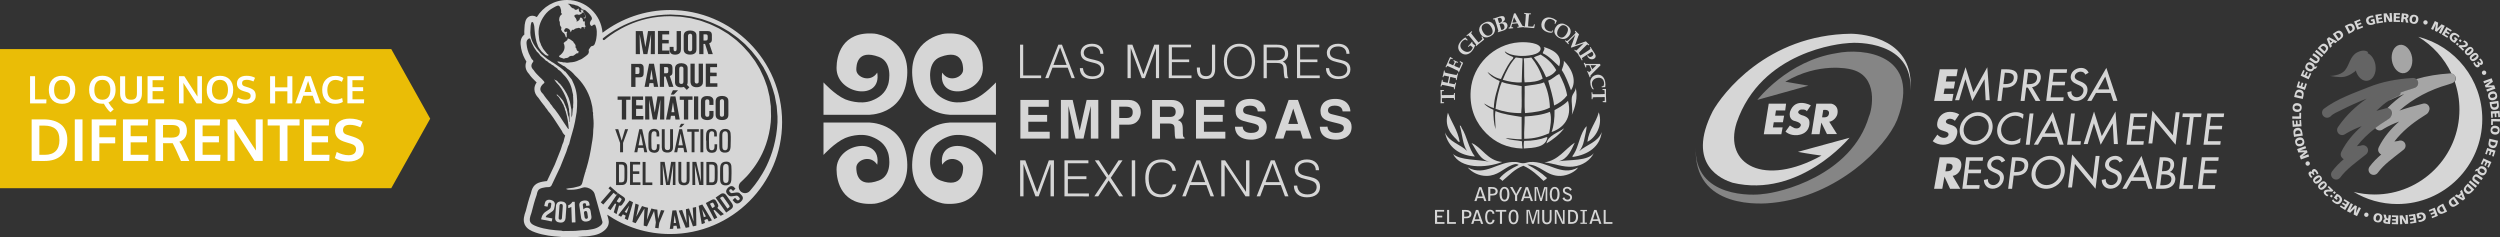 <?xml version="1.0" encoding="utf-8"?>
<!-- Generator: Adobe Illustrator 19.1.0, SVG Export Plug-In . SVG Version: 6.00 Build 0)  -->
<svg version="1.1" id="Layer_1" xmlns="http://www.w3.org/2000/svg" xmlns:xlink="http://www.w3.org/1999/xlink" x="0px" y="0px"
	 viewBox="-452.8 -777 4542.2 431.1" style="enable-background:new -452.8 -777 4542.2 431.1;" xml:space="preserve">
<rect x="-452.8" y="-777" width="4542.2" height="431.1" fill="#333333" stroke="none"/>
<style type="text/css">
	.st0{opacity:0.8;}
	.st1{fill:#FFFFFF;}
	.st2{fill:#EABD06;}
	.st3{opacity:0.5;fill:#FFFFFF;enable-background:new    ;}
	.st4{opacity:0.7;fill:#FFFFFF;enable-background:new    ;}
	.st5{opacity:0.3;fill:#FFFFFF;enable-background:new    ;}
</style>
<g class="st0">
	<polygon class="st1" points="711.3,-534.5 707.4,-512.9 715.4,-512.9 	"/>
	<path class="st1" d="M829.4-714.6h-4v11.2h4c2.6,0,3.6-0.9,3.6-4v-3.8C832.9-713.7,832-714.6,829.4-714.6z"/>
	<polygon class="st1" points="783.8,-534.5 779.9,-512.9 787.8,-512.9 	"/>
	<path class="st1" d="M783.1-655.7c-1.7,0.8-1.8,2.8-1.8,4.4v23.1c0,1.4,0.3,3.7,3.8,3.7c4,0,3.8-3.5,3.8-4.6v-23.2
		c0-1.2-0.2-3.8-3.7-3.8C784.8-656.2,784-656.1,783.1-655.7z"/>
	<path class="st1" d="M680.3-476.8c-1.5-1.4-4-1.3-5.9-1.3h-2.6v32.4h3.5c1.3,0,2.9,0,4.1-0.7c0.9-0.5,1.6-1.2,2.1-3.1
		c0.3-1.6,0.3-6,0.3-10.8c0-3.5,0.1-6.9,0-10.4C681.6-473.8,681.4-475.5,680.3-476.8z"/>
	<path class="st1" d="M708.4-643.5c0.6-0.7,0.6-2.1,0.6-2.9v-4.3c0-1.2,0.2-2.4-0.6-3.3c-0.9-1.2-2.5-0.9-2.9-0.9h-3.8v12.3h3.8
		C707.2-642.7,708-642.8,708.4-643.5z"/>
	<polygon class="st1" points="728,-632.5 733.4,-632.5 730.9,-650.5 	"/>
	<path class="st1" d="M757.8-655.1h-4v11.2h4c2.6,0,3.6-0.9,3.6-4v-3.8C761.4-654.3,760.5-655.1,757.8-655.1z"/>
	<path class="st1" d="M868.7-536.4c-0.5-0.8-1.7-2.1-4-2.1c-0.6,0-2,0.1-3.1,1c-2.1,1.6-2.1,4.4-2.1,9.3v2.9c0,4,0,8.1,0.1,12.1
		c0,3,0,4.8,0.5,6.1c0.5,1.3,1.4,3.1,4.5,3.1c1.7,0,3.3-0.8,4.1-2.4c0.8-1.7,0.9-5.2,0.9-9.9c0.1-1.8,0.1-3.7,0.1-5.6
		c0-2.9,0-5.9-0.1-8.7C869.5-532.3,869.6-534.9,868.7-536.4z"/>
	<polygon class="st1" points="767.1,-573.1 772.5,-573.1 769.9,-591.1 	"/>
	<path class="st1" d="M870.2-477c-0.5-0.8-1.7-2.1-4-2.1c-0.6,0-2,0.1-3.1,1c-2.1,1.6-2.1,4.4-2.1,9.3v2.9c0,4,0,8.1,0.1,12.1
		c0,3,0,4.8,0.5,6.1c0.5,1.3,1.4,3.1,4.5,3.1c1.7,0,3.3-0.8,4.1-2.4c0.8-1.7,0.9-5.2,0.9-9.9c0.1-1.8,0.1-3.7,0.1-5.6
		c0-2.9,0-5.9-0.1-8.7C871-472.9,871-475.4,870.2-477z"/>
	<path class="st1" d="M801.2-715.7c-0.5,0-1.5,0.1-2.5,0.8c-1.7,1.2-1.5,3-1.5,4.7v21.2c0,1.3-0.1,2.8,0.7,3.9
		c0.9,1.3,2.8,1.3,3.1,1.3s1.5-0.1,2.4-0.7c1.4-1,1.4-2.6,1.4-4.3v-21.6c0-0.2,0.2-2.2-0.5-3.3C804.1-714.6,803.1-715.7,801.2-715.7
		z"/>
	<path class="st1" d="M843.4-446.2c0.9-0.5,1.6-1.2,2.1-3.1c0.3-1.6,0.3-6,0.3-10.8c0-3.5,0.1-6.9,0-10.4c-0.1-3.3-0.2-5.1-1.5-6.3
		c-1.5-1.4-4-1.3-5.9-1.3h-2.6v32.4h3.5C840.5-445.5,842.1-445.5,843.4-446.2z"/>
	<path class="st1" d="M859.1-596.8c-0.5,0-1.5,0.1-2.5,0.8c-1.7,1.2-1.5,3-1.5,4.7v21.2c0,1.3-0.1,2.8,0.7,3.9
		c0.9,1.3,2.8,1.3,3.1,1.3c0.3,0,1.5-0.1,2.4-0.7c1.4-1,1.4-2.6,1.4-4.3v-21.6c0-0.2,0.2-2.2-0.5-3.3
		C861.9-595.7,861-596.8,859.1-596.8z"/>
	<path class="st1" d="M843.8-407.1c-0.9-1.8-1.8-2.1-3.8-1.2l-2.9,1.5l4.1,7.8l2.9-1.5c1.8-1,2.2-2,1-4.1L843.8-407.1z"/>
	<polygon class="st1" points="825.9,-382.4 829.8,-383.8 822.9,-396.5 	"/>
	<path class="st1" d="M862.2-418c-0.6-0.8-1.2-1.7-2.3-1.8c-1-0.1-1.8,0.6-2.6,1.2l-2,1.4l13.6,19.2l1.7-1.3c0.5-0.3,0.9-0.7,1.4-1
		c1.4-1.5,0.7-2.8-0.2-4L862.2-418z"/>
	<polygon class="st1" points="771.3,-371.8 775.5,-372 772.8,-386.1 	"/>
	<path class="st1" d="M674.3-410.7l1.6-2.4c1.2-1.7,0.9-2.6-0.8-3.8l-2.6-1.8l-4.9,7.4l2.6,1.8C671.9-408.5,672.9-408.7,674.3-410.7
		z"/>
	<polygon class="st1" points="685.9,-390.1 690.5,-403.6 682.1,-391.9 	"/>
	<path class="st1" d="M764.8-758.8c-46.1,0-88.7,15.4-122.9,41.3c-2.6-33.3-30.4-59.5-64.3-59.5c-23.4,0-43.7,12.4-55.1,31.1
		c-0.1-0.2-0.2-0.3-0.2-0.6c0-0.1,0-0.2-0.1-0.2c-0.1,0.2-0.2,0.3-0.3,0.6c-2.8-2-5.8-2.3-7.4-2.3c-0.1,0-0.5,0-0.6,0
		c-2.3,0.1-10.1,1.2-12.4,11.3c-1,3.6-1.2,6.9-1.3,9.5c0,0.9-0.1,2-0.2,2.9c-0.3,3.7-0.3,7.1-0.1,10.5c-5.2,4.1-7.5,10.2-6.8,18.3
		c0.8,9.3,3.5,18.1,7.8,26.1c0.1,0.2,0.2,0.5,0.5,0.7c0.3,0.5,0.6,1,0.8,1.5c0.3,0.8,0.8,1.7,1.4,2.6c-3.2,7.6-1.6,15.8,4.8,22.4
		c3.3,5.1,7.5,9.2,11.2,12.8l1,1l1.6,1.6c-2.9,4.1-4.3,8.5-4,12.9c0.2,5.5,2.8,10.7,7.5,15.4c3,4.6,6.2,8.7,9.4,12.7l1.5,1.8
		c1.3,2.4,2.9,4.1,4,5.4c0.1,0.1,0.2,0.2,0.3,0.3c1.4,2.8,3.2,4.7,4.5,6.2c0.5,0.5,0.8,0.9,1.2,1.3l5.9,8.2l2.3,3.5l13.5,20.7
		c1,3.1,3,5.2,4,6.3l0.3,0.3c0.5,0.5,0.9,0.9,1.5,1.3c-1.2,3.8-2.2,7.7-3.1,11.7c-1.7,3.3-2.6,6.6-3.5,9.4c-0.5,1.6-0.9,3.1-1.4,4.4
		l-11,27.7L541-448c-2.3,0.1-4.4,0.5-6.2,0.8l-0.9,0.1c-13.5,2.3-19.3,7.9-22.1,21.3c-3.9,10.9-6.8,22.1-9.3,32.1
		c-2.9,7.7-5.6,16.7-1.8,24.9c3.7,7.8,11.6,11.5,19.7,14.3c15.3,5.3,31.1,6.9,44.8,7.8c2,0.6,4,0.9,6.2,0.9c0.8,0,1.6,0,2.4-0.1h0.7
		h4c1.3,0,2.4,0,3.7,0c8.3,0,16.5-0.5,24.5-1.5c0.5,0,1.3,0,1.3,0c6.9,0,13.5-1.2,19-2.3c6.8-1.4,12.8-4.1,17.7-8.1
		c9.8-7.7,9.2-16.6,7.9-21.1c-0.7-2.6-1.4-5.4-2.2-8.1c32.6,22.2,71.9,35.2,114.4,35.2c112.4,0,203.4-91.1,203.4-203.4
		S877.1-758.8,764.8-758.8z M564.1-565.9L564.1-565.9c-0.8-1.3-1.7-2.4-2.5-3.7c-2.1-2.8-4-5.5-6.1-8.3l0,0c-1.7-2.3-4-4-5.2-6.8
		c-1.4-2-3.5-3.5-4.4-5.9c-4.1-5.1-8.4-10-11.9-15.6c-6.6-5.9-6.7-11.4-0.7-17.7c1.4-1.4,4.5-2.3,2.2-5.3l0,0
		c-1.4-1.5-2.6-2.9-4-4.4c-1.2-1.2-2.3-2.3-3.6-3.3c-4-4-8.1-7.9-11.2-12.8c-4.8-4.6-5.3-9.2-1.4-14.2c1.2-1.4,1.3-2.4,0.2-3.7l0,0
		c-2.8-1.8-3.6-5.1-5.2-7.7c-3.7-6.8-5.8-14.2-6.4-21.9c-0.3-3.2-0.1-6.7,2.9-8.9c1.7-1.3,3.5-2.2,4.3,1c1.3,5.1,4,9.5,6.4,14.3l0,0
		l0,0c1.7,2.5,3.5,5.1,5.2,7.7l0,0c2.8,2.2,4.7,5.1,6.8,7.7c3.2,2.8,6.7,5.2,9.4,8.5l0,0c2.4,0.9,4.3,2.5,6,4.3l0,0l0,0
		c2,0.8,3.8,1.8,5.2,3.5l0,0c2.2,0.5,3.6,2.1,5.1,3.5c2.3,1.4,4.6,2.6,6,5.1l0,0l0,0c4,2,6.7,5.3,9.4,8.6c9,8.6,14.4,19.2,16.5,31.5
		l0,0c0.7,3.1,1.8,6.1,1.3,9.3l0,0c0.1,0.3,0.1,0.7,0.2,1l0,0l0,0c0,1.4,0.1,2.9,0.1,4.3c0.2,3.5,0.3,6.9-0.2,10.4l0,0l0,0
		c-0.1,1.8,0.6,3.7-0.5,5.4c-0.3,3.3-0.7,6.6-1,9.9l0,0l0,0c0.3,2.2-0.6,4-1.6,6.7c0-5.3,0-9.8,0-14.4c-0.9-4.7-1.8-9.5-2.8-14.3
		l0,0c-0.2-0.9-0.6-1.7-0.8-2.6c-0.6-1.7-1.2-3.3-1.7-5.1c-1.2-2.4-2.2-4.7-3.3-7.1c-2.8-5.1-5.9-9.9-9.4-14.5c-1-0.5-1.7-1-1.7-2.3
		l0,0c-2.4-1.7-4.5-3.7-6.2-6.2c-0.5-0.3-1-0.6-1.5-0.9c-1.3-0.6-2.9-0.8-3.9-1.8c0,0.2-0.1,0.6-0.2,0.8c1.5,0,1.8,1.5,2.5,2.5
		c0.6,0.7,1,1.4,1.6,2.1c7,6.9,12,15.2,16,24.2c0.8,1.7,1.4,3.7,2.1,5.4l0,0c0.7,0.7,0.8,1.6,0.8,2.5c1.3,4.8,3.2,9.3,3.6,14.4l0,0
		c0.9,1.4,0.6,2.9,0.6,4.4c0.1,1,0.2,2.1,0.3,3.1l0,0c1.2,2.9,0.3,6,0.6,8.9c0,1.7,0.1,3.5,0.1,5.1c0,1.2,0,2.4,0,3.6
		c-0.2,0-0.5,0-0.8,0c0-1.3,0-2.4,0-3.7c-0.2-1.7-0.5-3.5-0.7-5.2l0,0l0,0c-1.6-3-2-6.4-2.5-9.8c-1.3-6.6-4.8-12.2-7.1-18.4l0,0l0,0
		c-0.6-0.9-1.2-1.7-1.7-2.6l0,0c-2.8-3.5-5.9-6.6-9.2-9.5c-0.3-0.3-1-1.3-1.5-0.1c-0.1,0.2,0.2,0.7,0.5,1.2l0,0
		c2.2,1.6,4.1,3.5,5.2,6c1,1.7,2.2,3.5,3.2,5.2l0,0c0.7,0.7,1.2,1.5,1.2,2.5l0,0c1.7,2,2.8,4.3,3.2,6.9c1.3,1.5,1.6,3.2,1.8,5.1
		c-0.1,1.6,1.8,2.5,1.5,4.4c3.2,10,4.5,20.4,5.4,30.7c-0.9,0.6-1.3-0.3-1.8-0.8C573.8-550.9,569-558.4,564.1-565.9z M637.7-366.7
		c-3.8,3.1-8.4,4.9-13.1,5.9c-6.1,1.3-12.3,2.2-18.6,2c-9.1,1.2-18.3,1.7-27.4,1.5l0,0c-1.4,0-2.9,0-4.3,0l0,0l0,0
		c-2.4,0.1-4.7,0.5-7-0.6c-14.7-0.9-29.5-2.4-43.4-7.2c-15.2-5.3-16.8-9.7-11.2-24.9c0-0.1,0.1-0.2,0.1-0.3l0,0
		c2.8-10.9,5.6-21.9,9.5-32.6l0,0l0,0c1.7-9.3,4.1-11.7,13.2-13.3c2.5-0.5,5.1-1,7.6-0.8c2.8,0.1,4.6-0.8,6.1-3l0,0
		c5.3-11,10.5-22.2,15.8-33.3l0,0c3.7-9.3,7.5-18.6,11.2-28.1c1.8-4.6,2.5-9.5,5.1-13.8c3.1-13.8,8.2-27.2,10.7-41.1
		c1-5.8,2-11.4,2.9-17.1c1.3-13.6,1.7-27.2-1.6-40.5c-1.6-6.6-4.4-12.5-7.2-18.5l0,0c-3.9-4.8-7.8-9.8-11.7-14.6l0,0l0,0l0,0l0,0
		c-1.6-0.2-2.4-1.4-3.3-2.5c-1.7-1.4-3.6-2.9-5.3-4.3c-4.5-3.1-9-6.3-13.6-9.4c-1.6-0.6-3-1.4-4.3-2.6c-4.1-2.3-7.9-4.9-11.4-8.2
		l0,0c-1.2-0.9-2.3-1.8-3.3-2.8c-1.5-0.8-2.5-2-3.5-3.3c-0.8-0.5-1.4-0.9-1.6-1.8c-0.9-1.2-1.8-2.2-2.8-3.3
		c-9.4-10.9-16-22.9-14.3-38c0.3-3.6,0.1-7.1,1-10.6c0.3-1.4,0.5-3.1,2.2-3.2c1.7-0.1,2,1.7,2.5,3c1.4,3.5,1.4,7.2,1.7,10.9
		c0.8,10.2,2.1,20.5,6.3,30c1.7,3.8,4.5,6.8,6.9,10.1c3.1,2.3,5.2,6.1,9.4,6.9c2.6,0.8,2.8,0.7,2.4-2c-0.6,0-1.2-0.1-1.6-0.5
		c-2.1-2.5-4.1-5.2-6.3-7.7l0,0c-1.5-1.5-2.3-3.3-3.2-5.2l0,0c-1.6-2.1-2.4-4.5-3.1-6.9c-2-3.5-2.5-7.2-2.8-11.2
		c-2.4-14.7,1.5-27.7,10.2-39.6c4.1-5.6,9.2-10.2,15.4-13.5c3-1.8,6-3.5,9.4-4.3c2.8,0.9,3.9,3,4.4,5.8l0,0c1.4,2.8,0.8,5.8,0.8,8.6
		l0,0c0.6,0,1.4-0.8,1.5,0.3c0,0.5,1,1.7-0.7,1.5c-3.7,3.2-4.7,7.2-4.1,12c0.3,0.5,0.9,0.8,1,1.3c0.2,3.2-0.5,6.6,2.3,9.3
		c1.4,1.4-0.2,3.8,0.1,5.6c1.7,1.2,1.5,3.6,3.5,4.6c2.5,1.4,3.5,3.9,4.4,6.3c0.3,1,0.2,2.2,1.5,2.8l0,0c2.3-2.8-0.7-6.4,1.5-9.4
		c0.6-0.8-0.7-1.4-1.6-1c-1.5,0.6-2.9,0.5-3.6-1c-0.8-1.8,0.6-3.2,1.6-4.5c1.2-1.5,2.5-1.3,4.1-0.8c3.7,1.2,5.5,3.6,5.8,7.4
		c1.8-1.6,1.5-6.1,5.8-4.5l0,0c1.7-2.4,4.4-2.9,7-3.2c1.8-1.2,3.5-0.2,5.1,0.5c0.1,0.1,0.2,0.3,0.2,0.5c0.6-0.1,1.3,0,1.4-0.9
		c0.5-4.3,3.6-0.9,5.2-1.7c0.1,1.2,0.3,2.3,0,3.5c0.7-0.3,0.7-1.2,0.9-1.8c-0.5-0.2-0.5-0.7-0.3-1.2c0.1-0.1,0.2-0.2,0.3-0.3
		c2-0.6,1.8-2.1,1-3.3c-0.9-1.5-0.8-2.9-0.8-4.5c0-1.4,1.2-3.7-2.2-3c-1,0.2-1.3-0.7-1.2-1.7c0.3-2-0.8-3.5-2.2-4.7l0,0
		c-1.4-0.9-3.2-0.8-3.3,0.8c-0.2,3.7-3.2,4.5-6.2,6.4c1.6-2.8-0.7-4.3-1-6.2l0,0c-0.7-0.9-1.5-1.8-2.2-2.8c-1.7-2.5,0-3.5,2-4.1
		c1.5-0.5,3.1-0.5,4.6-0.1c1.4,1.4,2.3,0,3.3-0.6c1.6,0.3,2.1-0.7,2.9-1.7c1.7-2.4,3.6-2.3,4.9,0.5c0.9,1.8,1.5,3.9,1.4,6
		c-0.5,1.7-2.2,0.9-3.3,1.4c1.2,0.6,2.2,1.5,3.3,2h0.1c-0.2-0.8-0.7-1.6-0.8-2.4c0.9,0.1,1.5,0.3,2,0.8c-0.7-3.8-1.6-7.5-4.3-10.6
		c-0.9-1-1.5-2.2-0.1-3.2c-1-1.4-3,2-3.8-0.7c-0.1-0.6,0-0.8,0.3-1.2c-1.7,0.7-2,2-0.9,3.7c0.3,0.7,0.6,1.4,0.9,2.1
		c-4.4,0-5.2-2.8-5.2-6.3c0.1-0.3,0.3-0.7,0.6-0.9c-1.2,0.5-2.4,0.7-3.2,1.8c-2.5,1.2-4.7,1.3-5.9-1.7c-4.5-0.1-6.2-3.9-8.6-6.8
		c-0.7-0.3-1.3-0.8-2.9-1.7c2.9,0,4.7-0.5,6.3,0.7c2.9,0.5,5.8,0.6,8.4,2.1l0,0l0,0c3,0.1,5.4,1.8,7.7,3.5l0,0
		c1.4,0.8,2.6,1.7,3.3,3.2c0,0,0,0,0.1,0v0.1c2.1,1.4,4.8,0.8,6.8,2.5l0,0l0,0c3.8,3.2,7.5,6.6,10.1,10.8c1.7,2.6,2,5.4-0.7,7.7
		c-1.2,1-0.7,2.8-1.7,3.7c0,2.6,0.5,5.1,3.5,6.1c1.7-1.5,3.3-3.3,6-2.5l0,0c3.9,8.2,3.5,16.7,2.1,25.3c-0.3,2.2-0.9,4.5-1.7,6.6
		c-1,3.1-1.7,6.4-6.1,6.9c-2.4,0.2-3.1,3-4.6,4.6c-0.5,1-1.6,2.2-1.4,3c1.7,7-3.8,9.3-7.8,12.5c-2.9,2.3-6,4.3-9.5,5.3l0,0
		c-5.3,2.9-10.9,4.1-16.8,4.3c-0.2,0.1-0.6,0.2-0.8,0.2c-2.8,0.6-5.4,0.6-8.2-0.2l0,0c-2.1,0.1-4,0.1-6-0.8l0,0
		c-2.6,0.5-5.2-1.6-8.2-0.6c3.1,3.5,7.4,4.9,10.8,7.5l0,0l0,0c3.3,0.7,5.2,3.5,7.7,5.3c5.3,3.1,9.8,7.2,13.7,12
		c14.2,12.9,23.9,28.4,29.2,46.7c1.8,6.4,3.2,13,3.3,19.7l0,0c1,1.6,0.5,3.5,0.5,5.2l0,0c0.1,0.9,0.2,1.7,0.3,2.6l0,0l0,0
		c0,0.8,0.1,1.6,0.1,2.4l0,0c0.9,7.5,0.9,15.1,0,22.6c-0.1,8.3-1,16.5-2.6,24.6l0,0c-2.2,15.2-5.3,30.1-9.7,44.9
		c-0.3,1.4-0.9,2.6-1.4,3.9l0,0l0,0l0,0l0,0c0,1.3-0.1,2.4-0.9,3.5c-1.7,6.2-3.7,12.4-5.1,18.6c-0.9,4-2.8,6.4-6.9,7.2
		c-1.7,0.3-3.5,0.8-5.2,1.3c-5.8,2-12,1.4-17.8,3.2c3,2.1,6.4,1.6,9.5,1.6c6.9,0,13.8-1.2,20.4-3.7c7.6-2.9,19.8,3.2,22.1,10.9
		c2.1,7,4,14.2,6,21.3c2.5,9.3,5.2,18.5,7.7,27.8C642.9-372.2,640.8-369.1,637.7-366.7z M643.3-405.4l-4.6-4l18.6-21.4l-4.6-4
		l3.1-3.6l13.9,12.1l-3.1,3.6l-4.6-4L643.3-405.4z M762.2-704.4v6.3h-11.9v12.9h13.2v6.4h-20.9v-42H763v6.3h-12.5v9.9L762.2-704.4
		L762.2-704.4z M772.4-684.2c0.5,0.2,0.9,0.3,1.4,0.3c0.3,0,1-0.1,1.6-0.6c0.9-0.7,1.2-1.7,1.2-3.8v-32.3h7.8v32.4
		c0,0.3,0,2.6-0.5,4.5c-1.7,6.2-9,6-10.2,6c-0.7,0-4.4,0-6.9-1.8c-0.7-0.5-1.6-1.4-2.3-3.2c-0.5-1.5-0.6-3-0.6-3.5v-5.6h7.1v4
		C771-685.9,771.4-684.8,772.4-684.2z M816.6-630.1v-31.2h7.8v32.4c0,2.5-0.2,4.6-2,6.7c-3,3.9-8.6,3.7-9.7,3.7
		c-3.1,0-6.3-0.7-8.5-3c-0.5-0.5-1.3-1.4-1.7-2.9c-0.6-1.5-0.8-3.1-0.8-4.6v-32.3h7.7v31.2c0,1.2,0,2.3,0.5,3.2
		c0.8,1.7,2.8,1.7,3.2,1.7c0.3,0,1.4,0,2.3-0.7C816.8-626.6,816.6-628.6,816.6-630.1z M842.3-678.6h-8.1l-6-18.6h-2.9v18.6h-7.7v-42
		h15.4c5.1,0,7.6,2.4,7.6,7.5v7.6c0,4.1-1.3,6.1-4.9,7.1L842.3-678.6z M849.3-644.9v6.3h-11.9v12.9h13.2v6.4h-21.1v-42H850v6.3
		h-12.5v9.9L849.3-644.9L849.3-644.9z M874.9-521.9c0,2.5-0.2,4.9-0.2,7.5c0,1.3,0,2.5-0.1,3.8c-0.2,3-0.7,6.7-3.1,8.7
		c-1.4,1.2-3.5,2.2-7.2,2.2c-1.2,0-5.6,0.2-8.2-3.3c-0.3-0.5-0.9-1.3-1.3-2.6c-0.7-2.3-0.7-7.1-0.7-13.2c0-3.8,0.1-7.6,0.1-11.4
		c0.1-4.8,0.8-7.1,2.3-9.1c1.3-1.6,3.8-3.5,8.5-3.5c1.3,0,6.4,0.1,8.6,4.6c0.6,1.2,0.9,2.4,1,3.8C875-531.6,875-524.8,874.9-521.9z
		 M875-478.9c0.6,1.2,0.9,2.4,1,3.8c0.3,3,0.3,9.8,0.3,12.7c0,2.5-0.2,4.9-0.2,7.5c0,1.3,0,2.5-0.1,3.8c-0.2,3-0.7,6.7-3.1,8.7
		c-1.4,1.2-3.5,2.2-7.2,2.2c-1.2,0-5.6,0.2-8.2-3.3c-0.3-0.5-0.9-1.3-1.3-2.6c-0.7-2.3-0.7-7.1-0.7-13.2c0-3.8,0.1-7.6,0.1-11.4
		c0.1-4.8,0.8-7.1,2.3-9.1c1.3-1.6,3.8-3.5,8.5-3.5C867.7-483.5,872.9-483.5,875-478.9z M870.6-568.7c0,2.6-0.5,5.1-2.4,7
		c-2.5,2.3-5.9,2.8-9.1,2.8c-3.1,0-6.2-0.5-8.7-2.4c-1.3-1-1.8-2.1-2.1-2.6c-0.7-1.5-0.9-3.2-0.9-4.8v-23.6c0-0.9-0.2-5.1,2.6-7.6
		c1.5-1.4,4.5-2.8,9.2-2.8c6.1,0,9.3,2.5,10.5,4.9c0.7,1.4,0.9,2.6,0.9,5.6V-568.7z M810.4-440.9h-5.2v-42h7.1l8.5,36.7l-0.7-36.7
		h5.1v42h-7.4l-8.2-36.4L810.4-440.9z M795.8-537.6v-4.7h21.1v4.7h-7.9v37.3h-5.2v-37.3H795.8z M740.5-559.8h-7.2l-6.9-36.4
		l0.6,36.4h-7.6v-42h12.5l4.9,29.3l4.9-29.3h12.4v42h-7.7l0.7-36.4L740.5-559.8z M714.8-585.5v6.3h-11.9v12.9h13.2v6.4h-20.9v-41.9
		h20.4v6.3H703v9.9L714.8-585.5L714.8-585.5z M708.7-542.3h5.2l9.3,42h-5.4l-1.5-8.1h-9.8l-1.4,8.1h-5.4L708.7-542.3z M714.8-482.8
		h5.3v37.3h12.3v4.7h-17.6V-482.8z M728.9-501.5c-0.5-0.3-1.3-1-2-2.2c-1.6-2.4-1.7-5.5-1.7-11.4v-6.7c0-2.4,0-4.7,0.1-7
		c0-3.2,0-7.8,2.2-10.6c1.8-2.5,5.3-3.5,8.3-3.5c3.8,0,5.9,1.5,7,2.6c1.6,1.6,2.2,3.8,2.2,8.4c0,0.9,0,1.8-0.1,2.8h-4.8
		c0-1.5,0-3,0-4.6c-0.1-1.7-0.2-3-1.6-4c-0.5-0.3-1.3-0.8-2.6-0.8c-1.3,0-4,0.3-4.7,3.7c-0.6,2.4-0.6,7.5-0.6,13.8
		c0,3.1,0,6.2,0.2,9.4c0.1,1.6,0,3.9,0.8,5.5c1.2,2.1,3.6,2.1,4.3,2.1c0.5,0,1.6,0,2.8-0.9c2-1.5,2-4.8,2-6.9v-3.1h4.8
		c0,1.5,0,3-0.1,4.5c0,0.3,0,2.2-0.2,3.7c-0.8,4.5-3.1,5.9-4.9,6.6c-2,0.7-4,0.7-4.6,0.7C733-499.7,730.9-500.1,728.9-501.5z
		 M749.6-510.8v-31.5h5.3v27.8c0,3.6-0.1,6.1,0.5,7.6c0.6,1.5,2,2.2,2.5,2.3c0.6,0.2,1,0.3,2.1,0.3c1.6,0,2.8-0.2,3.8-1.5
		c0.2-0.2,0.6-0.7,0.7-1.5c0.2-0.8,0.2-2.9,0.2-5.2v-29.8h5.3v31.3c0,3.9-0.3,7.8-4.3,9.9c-2.5,1.4-5.2,1.3-6.1,1.3
		c-2.5,0-5.8-0.6-7.7-2.4c-0.5-0.5-1.2-1.4-1.7-2.9C749.5-507.3,749.6-510.3,749.6-510.8z M766.2-566.6l-1.2,6.8h-7.7l8.2-42h8.9
		l7.8,42h-7.8l-1-6.8H766.2z M766-605.1l3.8-7.9h9.3l-7.6,7.9H766z M782.2-595.7v-6.1h23.2v6.1h-7.8v35.9h-7.8v-35.9H782.2z
		 M784.5-552.1h6.4l-5.9,6.3h-3.8L784.5-552.1z M781.3-542.3h5.2l9.3,42h-5.4l-1.5-8.1H779l-1.4,8.1h-5.4L781.3-542.3z M779.7-451.4
		v-31.5h5.3v27.8c0,3.6-0.1,6.1,0.5,7.6s2,2.2,2.5,2.3c0.6,0.2,1,0.3,2.1,0.3c1.6,0,2.8-0.2,3.8-1.5c0.2-0.2,0.6-0.7,0.7-1.5
		c0.2-0.8,0.2-2.9,0.2-5.2v-29.8h5.3v31.3c0,3.9-0.3,7.8-4.3,9.9c-2.5,1.4-5.2,1.3-6.1,1.3c-2.5,0-5.8-0.6-7.7-2.4
		c-0.5-0.5-1.2-1.4-1.7-2.9C779.6-447.8,779.7-450.8,779.7-451.4z M808.1-559.8v-42h7.7v42H808.1z M819.8-500.3v-42h5.2v42H819.8z
		 M821.3-564.3c-0.6-1.5-0.6-2.9-0.6-4.4v-22.8c0-0.7,0.1-1.5,0.1-2.2c0.1-2.6,0.8-4.7,3-6.4c1.7-1.4,4-2.4,8.6-2.4
		c2.6,0,5.5,0.3,7.8,2c1.2,0.8,2.1,1.8,2.6,3.1c0.7,1.4,0.7,2.2,0.7,4.7v6.4H836v-5.3c0-3.2-0.6-4.9-4-4.9c-3,0-3.6,1.8-3.6,4.6
		v22.4c0,2.8,0.6,4.7,3.8,4.7c3.5,0,3.8-2,3.8-5.2v-5.5h7.6v6c0,1.6,0,3.5-0.6,4.9c-2.1,5.9-9.8,5.8-10.7,5.8c-1.7,0-3.5-0.3-4-0.5
		C825.2-559.9,822.6-561.3,821.3-564.3z M829.9-521.8c0-2.4,0-4.7,0.1-7c0-3.2,0-7.8,2.2-10.6c1.8-2.5,5.3-3.5,8.3-3.5
		c3.8,0,5.9,1.5,7,2.6c1.6,1.6,2.2,3.8,2.2,8.4c0,0.9,0,1.8-0.1,2.8h-4.8c0-1.5,0-3,0-4.6c-0.1-1.7-0.2-3-1.6-4
		c-0.5-0.3-1.3-0.8-2.6-0.8c-1.3,0-4,0.3-4.7,3.7c-0.6,2.4-0.6,7.5-0.6,13.8c0,3.1,0,6.2,0.2,9.4c0.1,1.6,0,3.9,0.8,5.5
		c1.2,2.1,3.6,2.1,4.3,2.1c0.5,0,1.6,0,2.8-0.9c2-1.5,2-4.8,2-6.9v-3.1h4.8c0,1.5,0,3-0.1,4.5c0,0.3,0,2.2-0.2,3.7
		c-0.8,4.5-3.1,5.9-4.9,6.6c-2,0.7-4,0.7-4.6,0.7c-2.4,0-4.4-0.3-6.3-1.8c-0.5-0.3-1.3-1-2-2.2c-1.6-2.4-1.7-5.5-1.7-11.4v-6.9
		H829.9z M830.6-482.8h7.9c2.5,0,5.1-0.1,7.6,0.9c3.9,1.7,4.5,5.5,4.7,6.8c0.2,1.7,0.3,6.2,0.3,11.2c0,3.1,0,6.2-0.1,9.3
		c0,1.5,0,3.1-0.2,4.6c-0.3,3.3-1.3,6.3-4.4,8.1c-2.5,1.3-5.3,1.2-7.9,1.2h-7.8L830.6-482.8L830.6-482.8z M812.6-687.6
		c0,2.6-0.5,5.1-2.4,7c-2.5,2.3-5.9,2.8-9.1,2.8c-3.1,0-6.2-0.5-8.7-2.4c-1.3-1-1.8-2.1-2.1-2.6c-0.7-1.5-0.9-3.2-0.9-4.8v-23.6
		c0-0.9-0.2-5.1,2.6-7.6c1.5-1.4,4.5-2.8,9.2-2.8c6.1,0,9.3,2.5,10.5,4.9c0.7,1.4,0.9,2.6,0.9,5.6V-687.6z M793.7-659.5
		c0.3,0.3,1.4,1.2,2,2.4c0.7,1.4,0.9,2.5,0.9,5.5v23.6c0,2.9-0.5,3.8-1.2,5.2l4.3,4.4l-4.7,4.7l-5.3-5.4c-0.2,0.1-0.5,0.2-0.7,0.2
		c-0.7,0.2-2.5,0.6-4.5,0.6c-3.1,0-6.4-0.7-8.7-3c-0.9-0.9-1.3-1.7-1.5-2.3c-0.7-1.6-0.7-3.3-0.7-3.9V-652c0-1.8,0.1-3.3,0.9-5.1
		c1.3-2.5,4.5-5.1,10.7-5.1C788.1-662,791.4-661.5,793.7-659.5z M769-653.6v7.6c0,4.1-1.3,6.1-4.9,7.1l6.6,19.7h-8.1l-6-18.6h-2.9
		v18.6H746v-42h15.4C766.6-661.1,769-658.7,769-653.6z M743.1-619.2h-7.8l-1-6.8h-7.1l-1.2,6.8h-7.7l8.2-42h8.9L743.1-619.2z
		 M737.2-678.6h-7.7l0.7-36.4l-6.8,36.4h-7.2l-6.9-36.4l0.6,36.4h-7.6v-42h12.5l4.9,29.3l4.9-29.3h12.4v42H737.2z M709.6-661.1
		c0.2,0,1.3,0,2.1,0.2c2.5,0.6,3.7,2.2,4.1,3c0.9,1.7,0.9,4.5,0.9,6.3v5.5c0,3.9-0.2,5.9-1.5,7.5c-1.3,1.5-3,2.1-6.8,2.1h-6.6v17.5
		h-7.8v-42h15.5V-661.1z M710.3-482.8v4.7h-13.2v12.4h11.6v4.7h-11.6v15.3h13.7v4.7h-18.9v-42L710.3-482.8L710.3-482.8z
		 M692.7-595.7h-7.8v35.9H677v-35.9h-7.7v-6.1h23.4V-595.7z M670.5-542.3l6.2,20.9l6.2-20.9h5.5l-9.2,25v17h-5.4v-17l-8.9-25H670.5z
		 M686.9-464c0,3.1,0,6.2-0.1,9.3c0,1.5,0,3.1-0.2,4.6c-0.3,3.3-1.3,6.3-4.4,8.1c-2.5,1.3-5.3,1.2-7.9,1.2h-7.8v-42h7.9
		c2.5,0,5.1-0.1,7.6,0.9c3.9,1.7,4.5,5.5,4.7,6.8C686.8-473.4,686.9-469,686.9-464z M662.3-391.3l4.4-14.8l-2-1.3l-8.3,12.2
		l-5.1-3.5l18.6-27.5l10.1,6.9c3.3,2.3,3.9,4.9,1.6,8.3l-3.3,4.9c-1.8,2.8-3.5,3.5-6.4,2.5l-4.5,15.8L662.3-391.3z M682.3-379.9
		l1.7-5.2l-5.1-2.5l-3.2,4.4l-5.4-2.8l20.8-26.7l6.2,3.2l-9.5,32.4L682.3-379.9z M745-372l-1.3,9.8l-6.2-0.8l1.3-10.1l-3.2-20.8
		l-12.9,28.3l-6-1.5l1.4-31.1l-16,26.7l-5.8-2.2l5.4-33.4l6.1,2.3l-4.6,21.7l10.5-19.6l5.1,1.8l5.8,1.4l-2.1,22.1l8.2-20.8l5.5,1.4
		l5.3,0.7l1.3,17l5.3-16.2l6.3,0.8L745-372z M751.2-478.9l0.8,38H747v-42h7.8l5.9,37.4l5.8-37.4h7.9v42h-4.8l0.7-38l-6.2,38h-6.6
		L751.2-478.9z M777.5-361.5l-1-5.4l-5.6,0.2l-0.7,5.4l-6.1,0.2l4.8-33.5l7-0.3l7.7,32.9L777.5-361.5z M806.2-365.7l-7.7-21.5
		l1,22.9l-6.4,1.3l-12.7-31.3l6.2-1.3l8.3,23.8l-1.5-25.2l5.6-1.2l8.4,23.8l-1.6-25.2l6.1-1.3l0.5,33.8L806.2-365.7z M834.9-374.5
		l-2.6-4.8l-5.3,2l1,5.4l-5.8,2.2l-5.6-33.4l6.6-2.4l17.5,28.9L834.9-374.5z M856.6-384.9l-11-10.8l-2.1,1l6.9,13l-5.4,2.9
		l-15.4-29.3l10.8-5.8c3.6-1.8,6.1-1.2,8.1,2.4l2.8,5.3c1.5,2.9,1.4,4.7-0.8,6.9l11.9,11.4L856.6-384.9z M878.4-400.3
		c-0.8,1.7-2.2,2.9-3.7,3.9l-8.1,5.6l-19.2-27.2l9.2-6.4c0.7-0.5,2.3-1.5,4.7-1.3c3,0.2,4.5,2.2,6.1,4.4l9,12.7c0.3,0.5,0.7,1,1,1.5
		C879.3-404,879.1-401.7,878.4-400.3z M893.3-410.5c-1.7,1.6-3.8,3-6.3,3.2c-1.4,0.1-2.3-0.2-2.8-0.5c-0.9-0.5-1.5-0.7-2.8-2.1
		l-3.2-3.6l4.5-4.1l2.6,2.9c0.8,0.9,1.7,2,3.1,1.7c0.5-0.1,1-0.3,1.7-0.9c0.8-0.7,1-1.3,1.2-1.8c0.2-1.2-0.8-2.2-2.3-3.9
		c-0.2-0.3-1.3-1.5-2.5-1.8c-0.8-0.2-1.6,0-2,0l-6.9,1c-1.5,0.2-2.3,0.3-3.9-0.1c-1.3-0.3-2.5-1-4.4-3.1c-0.3-0.3-2-2.1-2.5-3.9
		c-1.4-4.3,2.9-8.1,3.3-8.5c0.7-0.7,4.6-4.3,8.9-2.2c0.8,0.3,1.2,0.5,2.3,1.7l2.2,2.4l-4.5,4.1l-2.3-2.5c-0.7-0.7-2-1.5-3.7,0.1
		c-1,0.9-1.6,2.2,0.2,4.3c0.1,0.1,1.4,1.6,2.6,2c0.3,0.1,0.9,0,1.6-0.1l7.1-1c0.5-0.1,2.2-0.2,3.8,0c2.4,0.5,3.2,1.6,4.8,3.3
		c1.7,1.8,2.4,2.6,3.1,3.8C897.5-417.7,897.5-414.3,893.3-410.5z M953-510.8c-3.5,13.3-8.3,25.2-13.1,35.3
		c-4.9,10.1-10.1,18.5-14.7,25.3c-2.3,3.3-4.4,6.3-6.4,8.9c-2,2.5-3.7,4.8-5.1,6.3c-2.6,3.2-4,4.8-4,4.8c-4,4.8-11.3,5.5-16.2,1.5
		c-4.8-4-5.5-11.3-1.5-16.2c0.2-0.3,0.6-0.7,0.9-0.9c0,0,1.6-1.5,4.6-4.4c1.6-1.5,3.1-3.1,5.1-5.1c2-1.8,4-4.4,6.4-7.1
		c4.6-5.6,10.1-12.7,15.4-21.4c5.3-8.7,10.5-19.2,14.6-31.2c4.1-12,7.2-25.5,8.6-40.2c0.2-1.8,0.2-3.7,0.3-5.5l0.1-2.8l0.1-1.4v-0.2
		c0,0.1,0-0.5,0,0.1v-0.3v-0.7c-0.1-3.9-0.2-7.8-0.3-11.9c0-2-0.1-4-0.1-6c-0.2-2-0.5-3.8-0.8-5.8c-0.5-3.9-1-7.8-1.5-11.7
		c-0.9-3.9-1.8-7.8-2.8-11.9c-0.5-2-0.9-4-1.5-6l-2.1-5.9c-1.5-3.9-2.6-7.9-4.4-11.7c-1.8-3.8-3.6-7.6-5.4-11.5L928-651l-1.6-2.8
		l-3.3-5.5l-3.3-5.5c-1-1.8-2.5-3.5-3.8-5.3c-2.6-3.5-5.2-7-7.8-10.4l-8.7-9.7c-2.8-3.3-6.2-6.1-9.3-9.1c-3.2-2.9-6.3-6-9.9-8.4
		c-3.5-2.6-6.9-5.2-10.4-7.8c-3.7-2.3-7.4-4.5-11-6.7c-1.8-1-3.6-2.3-5.5-3.2l-5.8-2.8c-3.9-1.7-7.6-3.9-11.5-5.3
		c-3.9-1.5-7.9-2.9-11.9-4.4l-2.9-1l-3.1-1c-2-0.6-4-1-6-1.5c-2-0.5-3.9-1-6-1.5l-3-0.8l-3-0.5c-4-0.6-7.9-1.2-11.9-1.8
		c-3.9-0.8-7.8-0.8-11.6-1c-3.8-0.2-7.6-0.3-11.4-0.6c-15.2,0-29.2,1.7-42.1,4.6c-12.8,2.9-24.2,7-33.9,11.3
		c-9.8,4.4-17.8,8.9-24.4,13c-6.4,4.1-11.3,7.7-14.5,10.2c-3.2,2.5-4.8,3.9-4.8,3.9h-0.1c-0.8,0.7-2.1,0.6-2.8-0.3
		c-0.7-0.8-0.6-2.1,0.3-2.8l0,0c0,0,1.7-1.4,5.1-3.9c3.3-2.5,8.4-6,15-10.1c6.7-4,15-8.6,25-12.9c9.9-4.3,21.6-8.2,34.5-11.2
		c13-3,27.5-4.7,42.7-4.8c3.8,0.2,7.7,0.3,11.6,0.6c3.9,0.2,7.9,0.2,11.9,0.9c4,0.6,7.9,1.2,12.1,1.7l3,0.5l3,0.7c2,0.5,4,1,6.1,1.5
		s4,1,6.1,1.5l3.1,0.8l3,1c4,1.4,8.1,2.8,12.1,4.3c4,1.4,7.9,3.5,11.9,5.2l6,2.8c2,0.9,3.8,2.2,5.8,3.2c3.8,2.2,7.6,4.5,11.4,6.7
		c3.6,2.5,7.2,5.2,10.8,7.7c3.8,2.4,7,5.5,10.4,8.4c3.3,3,6.9,5.6,9.9,9.1l9.3,9.7c2.9,3.5,5.5,7,8.4,10.5c2.9,3.5,5.3,7.2,7.7,10.9
		l3.7,5.6l1.8,2.8l1.5,3c8.9,15.4,14.4,32.1,18.9,48.4c0.8,4.3,1.5,8.4,2.3,12.5c0.3,2.1,0.7,4.1,1.2,6.2c0.1,2,0.3,4,0.5,6
		c0.3,4,0.6,7.9,0.9,11.7l0.1,0.7v0.3v0.7v1.5v3c0,2,0.1,3.9,0,5.9C959-538.8,956.5-524.1,953-510.8z"/>
	<path class="st1" d="M601.9-561.7c-0.1-0.1-0.1-0.1-0.2-0.2c0,0.1,0,0.2,0,0.3C601.8-561.6,601.9-561.7,601.9-561.7z"/>
	<path class="st1" d="M563.8-673.3c2,1.3,4.3,1.6,6.3,2.4c0.5,0.2,1,0.3,1.5,0.6c1.5-0.5,3-1.4,4.7-1.2c0.2-0.1,0.6-0.2,0.8-0.3
		c0.7-0.2,1.3-0.6,2-0.2c2-2.4,4.4-3.8,7.5-3.5c2.2,0.2,3.7-1,5.2-2.3c1.7-1.4,3.3-3.3,5.9-2.2c0-1.3,0.3-2.3,1.2-3.3
		c-3-0.8-4.3-2.9-4.6-5.9v-0.1c-0.9-0.6-1.7-1.3-1.4-2.4c0.7-2.9-0.8-4.8-2.4-6.8h-0.1c-1.2-1-1.2-2.9-2.6-3.6
		c-2.6-1.8-5.1-4.1-8.4-4.9c0-0.1-0.1-0.1-0.1-0.2c-0.2,0.2-0.6,0.5-0.8,0.3c0.2,2.1-0.9,3.3-2.6,4.3c-1.7,1-3.1,2.3-4.6,3.7
		c0,0,0,0-0.1,0.1c3.6,7.4,1.6,15.1-5.3,21.2c-0.7,0.7-1.6,1.2-2.3,1.7C562.7-674.8,562.8-674,563.8-673.3z"/>
	<path class="st1" d="M513-390.4c0.2,0.2,0.6,0.5,0.8,0.7C513.6-390.1,513.3-390.3,513-390.4z"/>
	<path class="st1" d="M547.5-413.8c-0.9-0.2-4.7-1-7.6,1.2c-1.8,1.4-2.5,3.2-2.9,5.4l-0.9,4.5l6,1.3l0.9-4.4c0.2-1.3,0.7-2.5,2.2-3
		c0.7-0.1,1.5,0,1.6,0c0.2,0,1.2,0.2,1.6,0.8c0.7,0.8,0.6,1.8,0.3,2.9L548-401c-0.2,0.9-0.3,1.6-0.9,2.4c-0.9,1.3-2.3,2.1-3.6,3
		c-0.7,0.5-1.4,0.9-2.1,1.4c-2.8,1.8-5.1,3.2-7.1,5.9c-2.1,2.8-3.1,5.6-3.8,8.9l-0.2,0.9l19.3,3.9l1.2-5.5l-12.2-2.4
		c0.2-1,0.3-1,0.6-1.6c1.2-2.1,3.6-3.5,5.4-4.7c4.4-2.9,7.2-4.7,8.4-6.8c0.6-0.9,0.8-1.5,1.2-3.3l1-4.8c0-0.2,0.3-2.3,0-3.8
		C554.3-412.5,548.3-413.6,547.5-413.8z"/>
	<path class="st1" d="M615.5-500.1C615.5-500.1,615.5-499.9,615.5-500.1C615.5-499.9,615.5-499.9,615.5-500.1L615.5-500.1z"/>
	<path class="st1" d="M620.3-393.2c-0.2-1.4-0.5-2.1-0.7-2.8c-0.6-1.5-2.5-4.1-6.9-3.6c-3.2,0.5-4.7,2.2-5.5,3.1l-1-7.2
		c-0.1-1-0.7-3.6,2.6-4.1c0.2,0,1-0.1,1.7,0.1c1.3,0.5,1.5,1.7,1.6,2.9l0.3,2l6.1-0.9l-0.3-2.5c-0.3-2.4-0.9-3.5-1.8-4.5
		c-1.8-2.1-5.6-2.3-8.2-2c-3.1,0.5-6.7,1.7-7.9,4.8c-0.8,2-0.6,3.9-0.5,4.6l3.1,21.4c0,0.3,0.2,2.2,1,3.6c0.2,0.5,0.8,1.4,2,2.3
		c2.9,2.2,6.8,1.5,7.7,1.4c5.4-0.8,7.6-3.7,8.1-6.1c0.3-1.5,0-3.6-0.1-3.9L620.3-393.2z M615.3-381.5c-0.1,0.6-0.7,1.7-2.3,2
		c-0.5,0.1-1.4,0.2-2.3-0.5c-1-0.8-1.3-2.2-1.5-3.3l-0.9-6.1c-0.2-1.4-0.3-2.4,0.9-3.5c0.7-0.5,1.5-0.7,1.7-0.7
		c0.9-0.1,1.6,0.1,1.8,0.3c0.9,0.5,1.3,1.3,1.6,3.2l1,6.8C615.4-382.6,615.4-382,615.3-381.5z"/>
	<path class="st1" d="M587.1-410.3c-0.9,1.5-1.2,1.8-1.8,2.6c-1.5,1.7-3.8,3-4.4,3.2c-0.6,0.3-1,0.3-1.4,0.5l0.1,5.2
		c2.3-0.5,3.9-1.4,4.7-1.8c0.3-0.2,0.6-0.5,0.9-0.7l1,28.5l6.6-0.2l-1.4-37.4L587.1-410.3z"/>
	<path class="st1" d="M567.3-411c-1-0.1-5.3-0.3-7.9,2.8c-1.3,1.5-1.7,3-2,4.8c0,0.6-0.1,1-0.1,1.6l-1.4,19.3
		c-0.1,2.2,0,3.1,0.2,4.1c0.3,1.5,1,2.4,1.5,2.9c1.8,2.1,4.6,2.6,7.2,2.9c1.7,0.1,2.9,0,3.5-0.1c4-0.8,5.4-3.9,5.9-5.3
		c0.3-1,0.5-1.8,0.6-3l1.4-20c0.1-2.3,0-3.2-0.2-4.3C575.2-407.9,573-410.7,567.3-411z M569.7-401.7l-1.5,20.2
		c-0.1,1.3-0.2,2.5-1.4,3.3c-0.3,0.2-1,0.5-2,0.3c-3-0.2-2.6-2.9-2.6-3.7l1.5-21.1c0-0.8-0.1-3.9,3.3-3.7c1.3,0.1,2.3,0.6,2.5,2
		C569.9-403.4,569.7-401.8,569.7-401.7z"/>
</g>
<g class="st0">
	<g>
		<path class="st1" d="M1400.5-635v-60.9h5.7v56h32.6v4.9H1400.5z"/>
		<path class="st1" d="M1446.2-635l23.9-60.9h6.5L1500-635h-5.9l-7-19.1h-27.7l-7.2,19.1H1446.2z M1461.2-659h23.9l-11.9-32
			L1461.2-659z"/>
		<path class="st1" d="M1514.8-653.2c0.9,10.9,8.2,14.9,17.5,14.9c10.9,0,15.5-5.9,15.5-12.6c0-18.9-37.1-6.3-37.1-30.3
			c0-8.5,7-16.3,20.6-16.3c13.7,0,20.6,8.3,20.5,18.2h-5.5c0-9.3-7.2-13.3-15-13.3c-11.7,0-15.9,7.2-14.9,13.4
			c2.6,15.7,37.1,4.4,37.1,28c0,11.2-8.2,17.8-22.3,17.8c-12.7,0-22.1-6.6-22.1-19.8L1514.8-653.2L1514.8-653.2L1514.8-653.2z"/>
		<path class="st1" d="M1595.8-635v-60.9h8.8l20,53.7h0.2l19.6-53.7h8.7v60.9h-5.7v-54.3h-0.2l-20,54.3h-5.4l-20-54.3h-0.2v54.3
			H1595.8z"/>
		<path class="st1" d="M1670.7-635v-60.9h40.5v4.9h-34.8v22h31.4v4.9h-31.4v24.2h35.6v4.9L1670.7-635L1670.7-635z"/>
		<path class="st1" d="M1727.4-654.2c-0.1,7.6,0.3,15.6,11,15.6c7.9,0,10.8-4.7,10.8-13.2v-44.1h5.8v44.2c0,11.8-5.4,18.3-17.2,18.3
			c-13.7,0-16.1-10.1-16.1-20.9H1727.4z"/>
		<path class="st1" d="M1798.8-697.5c19,0,28.7,14.3,28.7,32.2c0,17.5-9.6,32-28.4,32c-18.8,0-28.3-14.5-28.3-32
			C1770.7-683.1,1780.6-697.5,1798.8-697.5z M1821.7-665.3c0-16.9-8.7-27.2-22.8-27.2c-15.6,0-22.5,13.1-22.5,27.2
			c0,14.4,6.8,27.1,22.7,27.1C1815-638.3,1821.7-651.1,1821.7-665.3z"/>
		<path class="st1" d="M1848.8-662.6v27.7h-5.8v-60.9h23.9c13.4,0,20.7,4.7,20.7,16c0,7.7-2.9,11.8-9.9,14.9
			c7.2,2.5,7.6,10.1,7.8,16.5c0.3,9.2,1,11.8,2.5,12.9v0.6h-6.3c-2.4-4.1-1.8-15.6-2.7-20.2c-1.3-6.6-6.3-7.5-12.1-7.5L1848.8-662.6
			L1848.8-662.6L1848.8-662.6z M1866.7-667.5c8.5,0,15.1-3.5,15.1-12.1c0-9.1-7.1-11.3-14.8-11.3h-18.3v23.4H1866.7L1866.7-667.5z"
			/>
		<path class="st1" d="M1903.7-635v-60.9h40.5v4.9h-34.8v22h31.4v4.9h-31.4v24.2h35.6v4.9L1903.7-635L1903.7-635z"/>
		<path class="st1" d="M1962-653.2c0.9,10.9,8.2,14.9,17.5,14.9c10.9,0,15.5-5.9,15.5-12.6c0-18.9-37.1-6.3-37.1-30.3
			c0-8.5,7-16.3,20.6-16.3c13.7,0,20.6,8.3,20.5,18.2h-5.5c0-9.3-7.2-13.3-15-13.3c-11.7,0-15.9,7.2-14.9,13.4
			c2.6,15.7,37.1,4.4,37.1,28c0,11.2-8.2,17.8-22.3,17.8c-12.7,0-22.1-6.6-22.1-19.8L1962-653.2L1962-653.2z"/>
	</g>
	<g>
		<path class="st1" d="M1400.7-420.3v-65.4h9.4l21.4,57.6h0.2l21.1-57.6h9.3v65.4h-6.2v-58.3h-0.2l-21.4,58.3h-5.8l-21.5-58.3h-0.2
			v58.3H1400.7z"/>
		<path class="st1" d="M1481.2-420.3v-65.4h43.5v5.3h-37.3v23.6h33.7v5.3h-33.7v26h38.2v5.3L1481.2-420.3L1481.2-420.3L1481.2-420.3
			z"/>
		<path class="st1" d="M1561.5-449.2l-19,28.9h-7l22.5-33.6l-21.6-31.8h7.2l17.9,27.5l18-27.5h7.2l-21.4,31.8l22.4,33.6h-7.1
			L1561.5-449.2z"/>
		<path class="st1" d="M1603.5-420.3v-65.4h6.2v65.4H1603.5z"/>
		<path class="st1" d="M1677.4-466.7c-2.5-11.2-9.4-15.4-20.6-15.4c-15.8,0-22.6,13.5-22.6,29c0,14.6,5.3,29.3,23.1,29.3
			c11.3,0,18.2-7.6,20.7-18h6.4c-2.9,12.6-10.8,23.2-28.3,23.2c-20.2,0-28.1-15.9-28.1-34.4c0-25,13.1-34.4,30.4-34.4
			c13.4,0,23.2,7.2,25.3,20.7H1677.4L1677.4-466.7z"/>
		<path class="st1" d="M1695.2-420.3l25.7-65.4h7l25,65.4h-6.3l-7.5-20.5h-29.8l-7.7,20.5H1695.2L1695.2-420.3z M1711.3-446.1h25.6
			l-12.8-34.3L1711.3-446.1z"/>
		<path class="st1" d="M1772.5-477.3h-0.2v57h-6.2v-65.4h7l37.8,57.1h0.2v-57.1h6.2v65.4h-7.2L1772.5-477.3z"/>
		<path class="st1" d="M1830.4-420.3l25.7-65.4h7l25.1,65.4h-6.4l-7.5-20.5h-29.8l-7.7,20.5H1830.4L1830.4-420.3z M1846.6-446.1
			h25.6l-12.8-34.3L1846.6-446.1z"/>
		<path class="st1" d="M1904-439.8c1,11.7,8.8,16,18.8,16c11.7,0,16.6-6.4,16.6-13.5c0-20.2-39.9-6.8-39.9-32.5
			c0-9.1,7.5-17.5,22.2-17.5c14.7,0,22.1,8.9,22,19.5h-5.9c0-10-7.7-14.2-16.1-14.2c-12.5,0-17.1,7.7-16,14.4
			c2.8,16.9,39.9,4.7,39.9,30c0,12-8.8,19.1-23.9,19.1c-13.6,0-23.7-7.1-23.7-21.2L1904-439.8L1904-439.8z"/>
	</g>
	<g>
		<path class="st1" d="M1452.7-582.9h-37.2v14.7h34.2v12.4h-34.2v18.2h38.9v12.4h-53.3v-70.2h51.6L1452.7-582.9L1452.7-582.9z"/>
		<path class="st1" d="M1542.8-525.2h-13.7v-58.6h-0.2l-13.1,58.6h-14.4l-12.8-58.6h-0.2v58.6h-13.7v-70.2h21.4l12.7,55.3h0.2
			l12.5-55.3h21.2L1542.8-525.2L1542.8-525.2z"/>
		<path class="st1" d="M1580.7-525.2h-14.7v-70.2h32.1c13.6,0,21.8,8.7,21.8,22.5c0,6.3-3.5,22.4-22.4,22.4h-16.8L1580.7-525.2
			L1580.7-525.2L1580.7-525.2z M1594.3-562.6c10.9,0,10.9-7.8,10.9-10.9c0-6.8-3.8-9.7-12.9-9.7h-11.6v20.6H1594.3z"/>
		<path class="st1" d="M1640.5-595.3h35.5c18.7,0,22.1,13.8,22.1,19.8c0,7.7-3.9,14.4-10.8,16.7c5.8,2.5,8.9,4.7,8.9,17.8
			c0,10.2,0,12.8,3.1,14v1.9H1683c-1-3.3-1.6-6.9-1.6-14.2c0-9.6-0.6-13.3-11.4-13.3h-15.2v27.5h-14.4V-595.3z M1672-564.5
			c7.6,0,11.3-2.6,11.3-9.6c0-3.7-1.7-9.2-10.3-9.2h-18.3v18.8L1672-564.5L1672-564.5z"/>
		<path class="st1" d="M1771.8-582.9h-37.2v14.7h34.2v12.4h-34.2v18.2h38.9v12.4h-53.3v-70.2h51.6V-582.9z"/>
		<path class="st1" d="M1805.1-546.8c0.1,3.9,2.1,11.3,14.9,11.3c6.9,0,14.6-1.7,14.6-9.1c0-5.5-5.3-6.9-12.7-8.7l-7.5-1.8
			c-11.3-2.7-22.3-5.2-22.3-20.6c0-7.8,4.2-21.6,27-21.6c21.5,0,27.3,14.1,27.4,22.7h-14.1c-0.4-3.1-1.6-10.5-14.4-10.5
			c-5.6,0-12.2,2-12.2,8.4c0,5.5,4.5,6.6,7.4,7.3l17.1,4.2c9.6,2.3,18.4,6.2,18.4,18.9c0,21.1-21.5,23-27.7,23
			c-25.6,0-30-14.8-30-23.5L1805.1-546.8L1805.1-546.8L1805.1-546.8z"/>
		<path class="st1" d="M1879-525.2h-15.5l25-70.2h16.9l24.7,70.2h-15.9l-4.5-14.5h-25.9L1879-525.2z M1887.8-551.8h17.9l-8.7-27.8
			h-0.2L1887.8-551.8z"/>
		<path class="st1" d="M1959.2-546.8c0.1,3.9,2.1,11.3,14.9,11.3c6.9,0,14.7-1.7,14.7-9.1c0-5.5-5.3-6.9-12.7-8.7l-7.5-1.8
			c-11.3-2.7-22.3-5.2-22.3-20.6c0-7.8,4.2-21.6,27-21.6c21.5,0,27.3,14.1,27.4,22.7h-14.1c-0.4-3.1-1.6-10.5-14.4-10.5
			c-5.6,0-12.2,2-12.2,8.4c0,5.5,4.5,6.6,7.4,7.3l17.1,4.2c9.6,2.3,18.4,6.2,18.4,18.9c0,21.1-21.5,23-27.7,23
			c-25.6,0-30-14.8-30-23.5L1959.2-546.8L1959.2-546.8L1959.2-546.8z"/>
	</g>
	<path class="st1" d="M1317.3-526.2c19.2,8.4,39.4,30.7,39.4,30.7v-58.9h-80.9c0,0-66.1-1.9-71.1,70.8
		c-4.5,65.5,52.8,76.2,59.3,76.7c60,4.9,68.9-41.1,69-62.1c0.3-48.8-82.6-61.4-73.9-8.7c12.2-19.2,38-8.7,38,5.2
		c0,7-0.8,38.3-41.1,23.4c-24.4-9.1-19.2-42.5-16.7-50.2c5.1-16.1,16.7-24.2,30-29.3C1290.1-536.7,1314.2-527.6,1317.3-526.2z"/>
	<path class="st1" d="M1317.3-596.6c19.2-8.4,39.4-30.7,39.4-30.7v58.9h-80.9c0,0-66.1,1.9-71.1-70.8c-4.5-65.5,52.8-76.2,59.3-76.7
		c60-4.9,68.9,41.1,69,62.1c0.3,48.8-82.6,61.4-73.9,8.7c12.2,19.2,38,8.7,38-5.2c0-7-0.8-38.3-41.1-23.3
		c-24.4,9.1-19.2,42.5-16.7,50.2c5.1,16.1,16.7,24.2,30,29.3C1290.1-586.2,1314.2-595.3,1317.3-596.6z"/>
	<path class="st1" d="M1082.8-526.2c-19.2,8.4-39.4,30.7-39.4,30.7v-58.9h80.9c0,0,66.1-1.9,71.1,70.8c4.5,65.5-52.8,76.2-59.3,76.7
		c-60,4.9-68.9-41.1-69-62.1c-0.4-48.8,82.7-61.4,73.9-8.7c-12.2-19.2-38-8.7-38,5.2c0,7,0.8,38.3,41.1,23.4
		c24.4-9.1,19.2-42.5,16.7-50.2c-5.1-16.1-16.7-24.2-30-29.3C1109.9-536.7,1085.9-527.6,1082.8-526.2z"/>
	<path class="st1" d="M1082.8-596.6c-19.2-8.4-39.4-30.7-39.4-30.7v58.9h80.9c0,0,66.1,1.9,71.1-70.8c4.5-65.5-52.8-76.2-59.3-76.7
		c-60-4.9-68.9,41.1-69,62.1c-0.4,48.8,82.7,61.4,73.9,8.7c-12.2,19.2-38,8.7-38-5.2c0-7,0.8-38.3,41.1-23.3
		c24.4,9.1,19.2,42.5,16.7,50.2c-5.1,16.1-16.7,24.2-30,29.3C1109.9-586.2,1085.9-595.3,1082.8-596.6z"/>
</g>
<g>
	<polygon class="st2" points="258.1,-435.1 -452.8,-435.1 -452.8,-687.8 258.1,-687.8 328.8,-561.4 	"/>
	<g>
		<path class="st1" d="M-398.2-589.1v-49.4h9.1v42.1h20.7l-0.3,7.3H-398.2L-398.2-589.1z"/>
		<path class="st1" d="M-340-588.4c-7.4,0-13.3-2.3-17.6-6.8c-4.3-4.5-6.5-10.7-6.5-18.7c0-8,2.2-14.2,6.5-18.7
			c4.3-4.5,10.2-6.7,17.6-6.7c7.4,0,13.3,2.2,17.6,6.7c4.3,4.5,6.4,10.7,6.4,18.7c0,7.9-2.2,14.1-6.5,18.6
			C-326.7-590.6-332.6-588.4-340-588.4z M-350.8-600.5c2.4,3.1,6.1,4.7,10.9,4.7c4.8,0,8.4-1.6,10.8-4.7c2.4-3.1,3.7-7.5,3.7-13.2
			c0-5.8-1.2-10.2-3.7-13.4c-2.4-3.2-6-4.8-10.8-4.8c-4.8,0-8.4,1.6-10.9,4.8c-2.5,3.2-3.7,7.6-3.7,13.4
			C-354.5-608-353.3-603.6-350.8-600.5z"/>
		<path class="st1" d="M-252.1-573c-1.9-1.3-4-3.6-6.3-6.7c-2.3-3.1-4.3-6.1-5.7-8.9c-1.2,0.1-2.1,0.1-2.7,0.1
			c-7.4,0-13.3-2.3-17.6-6.8c-4.3-4.5-6.5-10.7-6.5-18.7c0-8,2.2-14.2,6.5-18.7c4.3-4.5,10.2-6.7,17.6-6.7s13.3,2.2,17.6,6.7
			c4.3,4.5,6.4,10.7,6.4,18.7c0,5.7-1.1,10.5-3.4,14.5c-2.3,4-5.5,6.9-9.6,8.7c3.4,5.6,6.7,9.7,9.6,12.5L-252.1-573z M-277.7-600.5
			c2.4,3.1,6.1,4.7,10.9,4.7c4.8,0,8.4-1.6,10.8-4.7c2.4-3.1,3.7-7.5,3.7-13.2c0-5.8-1.2-10.2-3.7-13.4c-2.4-3.2-6-4.8-10.8-4.8
			c-4.8,0-8.4,1.6-10.9,4.8c-2.5,3.2-3.7,7.6-3.7,13.4C-281.4-608-280.2-603.6-277.7-600.5z"/>
		<path class="st1" d="M-214.9-588.4c-6.5,0-11.4-1.6-14.7-4.8c-3.3-3.2-5-7.8-5-13.6v-31.6h9.2v30.8c0,4.1,0.8,7.1,2.5,9
			c1.7,1.9,4.4,2.8,8.2,2.8c3.8,0,6.5-0.9,8.2-2.8c1.7-1.9,2.5-4.9,2.5-9v-30.8h9.1v31.7c0,5.8-1.7,10.3-5.1,13.6
			C-203.5-590-208.4-588.4-214.9-588.4z"/>
		<path class="st1" d="M-184.7-589.1v-49.4h29.9l-0.4,7.2h-20.4v12.7h19.4v7.2h-19.4v14.9h21.2l-0.3,7.3H-184.7L-184.7-589.1z"/>
		<path class="st1" d="M-127.6-589.1v-49.4h9.7c1.8,2.7,5.3,8.3,10.7,16.6c5.4,8.3,8.6,13.4,9.8,15.2c0.3,0.5,0.9,1.4,1.7,2.6
			c0.8,1.2,1.4,2.1,1.7,2.6c-0.2-7.7-0.2-11.7-0.2-12v-25h8.3v49.4h-9.8l-22.3-34.7l-1.6-2.7c0.2,5.9,0.3,10.1,0.3,12.5v24.9
			L-127.6-589.1L-127.6-589.1z"/>
		<path class="st1" d="M-53.1-588.4c-7.4,0-13.3-2.3-17.6-6.8c-4.3-4.5-6.5-10.7-6.5-18.7c0-8,2.2-14.2,6.5-18.7
			c4.3-4.5,10.2-6.7,17.6-6.7s13.3,2.2,17.6,6.7c4.3,4.5,6.4,10.7,6.4,18.7c0,7.9-2.2,14.1-6.5,18.6S-45.7-588.4-53.1-588.4z
			 M-64-600.5c2.4,3.1,6.1,4.7,10.9,4.7s8.4-1.6,10.8-4.7c2.4-3.1,3.7-7.5,3.7-13.2c0-5.8-1.2-10.2-3.7-13.4
			c-2.4-3.2-6-4.8-10.8-4.8c-4.8,0-8.4,1.6-10.9,4.8c-2.5,3.2-3.7,7.6-3.7,13.4C-67.6-608-66.4-603.6-64-600.5z"/>
		<path class="st1" d="M-6.6-588.4c-6,0-11.3-1.4-16-4.1l2.2-7.2c2.1,1.2,4.4,2.1,6.9,2.8c2.5,0.7,4.9,1.1,7.3,1.1
			c2.9,0,5.1-0.6,6.6-1.9c1.5-1.2,2.2-3,2.2-5.4c0-3.1-2.1-5.2-6.2-6.4c-0.3-0.1-1.1-0.3-2.5-0.7c-1.3-0.4-2.6-0.8-3.8-1.1
			c-1.2-0.4-2-0.7-2.5-0.9c-6.6-2.3-9.9-6.7-9.9-13.1c0-4.5,1.6-7.9,4.8-10.4c3.2-2.4,7.4-3.6,12.7-3.6c6,0,11.1,1.2,15.4,3.7
			L7.7-629c-4.4-2-8.5-3-12.3-3c-2.7,0-4.8,0.5-6.2,1.4c-1.4,1-2.1,2.5-2.2,4.8c0,2.7,1.4,4.5,4.1,5.4c0.5,0.2,1.9,0.6,4,1.3
			c2.1,0.7,3.5,1.1,4.1,1.3c4.5,1.5,7.7,3.3,9.7,5.5c1.9,2.2,2.9,5.3,2.9,9.2c0,4.7-1.7,8.3-5,10.8C3.6-589.7-0.9-588.4-6.6-588.4z"
			/>
		<path class="st1" d="M37.9-589.1v-49.4h9.1v20.2h22.3v-20.2h9.1v49.4h-9.1v-22H47.1v22H37.9L37.9-589.1z"/>
		<path class="st1" d="M83.7-589.1l18.2-49.4h9.9l17.9,49.4h-9.4l-4.9-14H98.2l-4.9,14H83.7z M100.5-609.8h12.7
			c-4-13-6.1-19.7-6.2-20.1L100.5-609.8z"/>
		<path class="st1" d="M156.1-588.4c-7.2,0-12.9-2.3-17.2-6.8c-4.2-4.5-6.3-10.8-6.3-18.8c0-7.6,2.2-13.7,6.6-18.3
			s10.2-6.9,17.3-6.9c5.8,0,10.7,1.3,14.7,4l-2.9,6.9c-3.8-2.4-7.7-3.5-11.6-3.5c-4.5,0-8.1,1.6-10.8,4.9c-2.6,3.3-4,7.7-4,13.2
			c0,5.7,1.3,10.1,3.8,13.2c2.6,3.1,6.2,4.7,10.9,4.7c4.1,0,8.2-1,12.3-3.1l1.2,7.1C166.5-589.5,161.8-588.4,156.1-588.4z"/>
		<path class="st1" d="M178.4-589.1v-49.4h29.9l-0.4,7.2h-20.4v12.7H207v7.2h-19.4v14.9h21.2l-0.3,7.3H178.4L178.4-589.1z"/>
		<path class="st1" d="M-395.3-484.6v-75.5h21.9c6.6,0,12.5,0.8,17.7,2.3c5.2,1.5,9.7,3.8,13.5,6.8c3.8,3,6.7,7,8.7,11.8
			c2,4.8,3,10.3,3,16.6c0,12.2-3.7,21.6-11,28.2c-7.4,6.6-17.5,9.9-30.6,9.9L-395.3-484.6L-395.3-484.6z M-381.3-495.7h10
			c8.6,0,15.2-2.3,19.7-6.8c4.5-4.5,6.8-11.1,6.8-19.8c0-9.3-2.3-16-7-20.2c-4.6-4.2-11.6-6.3-21-6.3h-8.5V-495.7z"/>
		<path class="st1" d="M-316.9-484.6v-75.5h14v75.5H-316.9z"/>
		<path class="st1" d="M-286.2-484.6v-75.5h44.7l-0.5,11.1h-30.3v21.4h28.8v11h-28.8v32L-286.2-484.6L-286.2-484.6z"/>
		<path class="st1" d="M-229.4-484.6v-75.5h45.8l-0.6,11.1h-31.2v19.5h29.7v11.1h-29.7v22.7h32.4l-0.5,11.1L-229.4-484.6
			L-229.4-484.6z"/>
		<path class="st1" d="M-170.3-484.6v-75.7h28c3.8,0,7.1,0.2,9.9,0.5c2.8,0.3,5.5,1,8,1.9c2.5,0.9,4.6,2.1,6.1,3.7s2.8,3.6,3.7,6.1
			s1.4,5.4,1.4,8.8c0,10-4.6,16.6-13.7,19.8c1.9,2.1,4.2,6,6.9,11.7l11.2,23.3H-124l-8.8-19.7c-3.3-7.1-5.4-11.3-6.2-12.6
			c-0.6,0-2.5,0-5.8,0l-11.7-0.1v32.5L-170.3-484.6L-170.3-484.6L-170.3-484.6z M-141.1-527c5.4,0,9.2-1,11.5-2.9
			c2.3-1.9,3.5-5,3.5-9.2c0-3.7-1.2-6.4-3.6-8.2c-2.4-1.8-6-2.6-10.9-2.6h-16v22.8c0.5,0,3.1,0,7.7,0
			C-144.2-527-141.6-527-141.1-527z"/>
		<path class="st1" d="M-98.7-484.6v-75.5h45.8l-0.6,11.1h-31.2v19.5H-55v11.1h-29.7v22.7h32.4l-0.5,11.1L-98.7-484.6L-98.7-484.6z"
			/>
		<path class="st1" d="M-39.3-484.6v-75.5h14.8c2.7,4.2,8.1,12.6,16.3,25.4c8.2,12.7,13.2,20.5,15,23.2c0.5,0.8,1.4,2.1,2.7,4
			c1.3,1.9,2.1,3.2,2.7,4c-0.2-11.8-0.4-17.9-0.4-18.4v-38.2h12.7v75.5H9.6l-34.1-53.1l-2.5-4.1c0.3,9.1,0.4,15.5,0.4,19.1v38.1
			L-39.3-484.6L-39.3-484.6z"/>
		<path class="st1" d="M55.5-484.6v-64.4h-22v-11.2h58v11.2H69.5v64.4L55.5-484.6L55.5-484.6z"/>
		<path class="st1" d="M99.5-484.6v-75.5h45.8l-0.6,11.1h-31.2v19.5h29.7v11.1h-29.7v22.7h32.4l-0.5,11.1L99.5-484.6L99.5-484.6z"/>
		<path class="st1" d="M180.1-483.5c-9.1,0-17.3-2.1-24.5-6.3l3.4-11.1c3.2,1.8,6.7,3.2,10.5,4.3c3.8,1.1,7.5,1.6,11.1,1.6
			c4.4,0,7.8-1,10.1-2.9c2.3-1.9,3.4-4.6,3.4-8.2c0-4.7-3.2-8-9.5-9.8c-0.4-0.1-1.7-0.5-3.8-1.1c-2.1-0.6-4-1.2-5.8-1.8
			c-1.8-0.6-3.1-1-3.9-1.3c-10.1-3.6-15.2-10.2-15.2-20c0-6.8,2.4-12.1,7.3-15.8c4.9-3.7,11.3-5.6,19.4-5.6c9.1,0,17,1.9,23.6,5.6
			l-4.2,10.2c-6.7-3-13-4.5-18.8-4.5c-4.2,0-7.3,0.7-9.4,2.2c-2.1,1.5-3.2,3.9-3.4,7.3c0,4.2,2.1,6.9,6.2,8.2c0.8,0.3,2.9,1,6.1,2
			c3.2,1,5.3,1.7,6.3,2c6.9,2.3,11.8,5.1,14.8,8.5c3,3.4,4.5,8.1,4.5,14.1c0,7.2-2.5,12.7-7.6,16.6
			C195.6-485.5,188.8-483.5,180.1-483.5z"/>
	</g>
</g>
<g class="st0">
	<path class="st1" d="M2813.8-501.1l93.7-25.6c0,0-91.2,110.7-212.5,81.7c-17.5-5.5-85.7-31.6-36.1-129.8
		c17.5-31.6,98.5-139,251.4-140.9c24.4,0.4,115.9,10.1,107.9,103.3c5.3-90.2-98.1-87.9-111.6-86.4c-16.7,0.8-159.5,14.8-204.1,144.6
		c-24.5,76.7,50.4,117.4,154.1,59.9C2836.4-496.8,2813.8-501.1,2813.8-501.1z"/>
	<path class="st3" d="M2790.8-628.5l42.1,7.1l-92.8,25.9c0,0,54.5-71,143.9-84.9c46.6-9.8,156.3,0.7,110.1,121
		c-20.5,50.2-108.7,138.9-226,150.9c-16,2-145.8,14-139.8-102.2c-4.8,95.2,108,88.8,121.5,86.2c30.3-2,161.6-33.1,193.2-141.3
		c4.9-9.8,19.5-75.2-35.1-85.7C2908-651.5,2852.1-665,2790.8-628.5z"/>
	<polygon class="st1" points="2792.3,-588.7 2760.8,-588.7 2751.8,-533.1 2783.7,-533.1 2786,-545.5 2768.4,-545.5 2769.9,-554.8 
		2786.5,-554.8 2788.7,-566.8 2772.4,-566.8 2773.9,-576.3 2790.7,-576.3 	"/>
	<path class="st1" d="M2830-574.8l7.3-10.8c0,0-28.4-15.5-37.8,11.5c-3.4,14.8,8,16.8,8,16.8s13,2.8,11.5,8.3c0,0-2,7.5-11.5,4.8
		c-2-0.7-8.3-4.8-8.3-4.8l-8,11c0,0,7.3,7.8,21.8,6.5c22.8-2.5,21.8-21.4,21.8-22.7c-0.2-3.4,0.2-10-15-13.9
		c-10.5-4.5-3-8.5-2.3-9.3C2818.3-578.1,2827.8-579.3,2830-574.8z"/>
	<path class="st1" d="M2885.9-572.5c1.3-14.5-11.8-16.2-11.8-16.2h-26.9l-8.8,55.6l14.7-0.1l3.2-21.1l10.3,20.9h18.2
		c0,0-9.6-15-14.1-22.4C2877.8-556.6,2885.7-564.7,2885.9-572.5z M2870.3-570.9c-0.9,8.5-9.4,7-12.6,7l2.1-13.3
		C2859.8-577.2,2871.3-579.3,2870.3-570.9z"/>
	<g>
		<polygon class="st1" points="3102,-638.5 3104.2,-651.2 3071.5,-651.2 3061.3,-593.6 3094.1,-593.6 3096.3,-606.3 3078.5,-606.3 
			3080.3,-616.2 3097.1,-616.2 3099.4,-628.9 3082.5,-628.9 3084.2,-638.5 		"/>
		<polygon class="st1" points="3130.6,-593.6 3152.7,-632.9 3152.9,-632.9 3154.9,-594.9 3162.3,-594.9 3157.9,-654.9 
			3132.6,-609.5 3118.4,-654.9 3099.3,-594.9 3106.7,-594.9 3118,-632.9 3118.2,-632.9 		"/>
		<path class="st1" d="M3186.4-617.8h4.1c10.9,0,20.7-4.7,22.2-16.8c1.3-10.5-3.5-16.6-21.2-16.6h-8.2l-7.1,57.6h7.2L3186.4-617.8
			L3186.4-617.8z M3189.7-644.8h1.9c7.1,0,15.5,1.1,14.4,10.1c-1.1,9.2-9.2,10.5-16.6,10.5h-2.3L3189.7-644.8L3189.7-644.8z"/>
		<path class="st1" d="M3239.2-618.7c8.4-1,14.8-7.9,15.8-16.1c0.7-5.5-1.4-10.9-5.9-13.7c-4.3-2.6-9.7-2.7-14.9-2.7h-8.7l-7.1,57.6
			h7.2l3-24.3h3l14,24.3h8.7L3239.2-618.7L3239.2-618.7z M3232-644.8h1.9c7.1,0,15.5,1.3,14.4,10.3c-1.1,9.2-9.2,10.5-16.6,10.5
			h-2.3L3232-644.8L3232-644.8z"/>
		<polygon class="st1" points="3264.9,-593.6 3295.8,-593.6 3296.7,-600.2 3272.9,-600.2 3275.6,-622 3298.6,-622 3299.4,-628.5 
			3276.4,-628.5 3278.4,-644.6 3302.1,-644.6 3302.9,-651.2 3272,-651.2 		"/>
		<path class="st1" d="M3342-644.9c-2.4-5.6-7.3-8.7-13.7-8.7c-8.7,0-17.6,5.6-18.8,14.9c-1,8,4.5,11.8,10.7,14.6l3.8,1.7
			c4.7,2.1,9.4,4.7,8.6,10.9c-0.7,6-5.8,11.2-12,11.2c-6.2,0-10.7-4.6-9.8-10.9l-7.4,1.5c0.1,9.2,6.5,16.1,15.8,16.1
			c10.3,0,19.3-7.5,20.6-17.9c1.2-9.6-4.4-14.1-12.1-17.3l-3.9-1.6c-3.4-1.4-7.6-3.7-7-8.2c0.6-5,6-8.2,10.6-8.2
			c4.4,0,6.9,1.8,8.6,5.4L3342-644.9L3342-644.9z"/>
		<path class="st1" d="M3381.8-608.1l4.8,14.4h7.7l-20.1-60l-34.9,60h7.7l8.3-14.4H3381.8L3381.8-608.1z M3379.6-614.6h-20.5
			l13.1-23.3L3379.6-614.6L3379.6-614.6z"/>
	</g>
	<g>
		<path class="st1" d="M3106.9-569.1c-4.5-2.9-11.2-4.7-16.9-4.7c-11.4,0-20.9,7.5-22.9,19.1c-1.9,11,3.7,13.4,12.5,16
			c3,0.9,8.5,2.3,7.8,6.5c-0.7,4-4.7,5.7-8.2,5.7c-5,0-8.9-2.6-12.1-5.9l-8.4,11.9c5.1,4.1,11.7,6.5,18.8,6.5
			c5.7,0,11.9-1.6,17.1-5.3c5.2-3.8,7.6-9.6,8.6-15.3c1.6-9.2-3.8-13.2-11.3-15.5l-3.6-1.1c-2.4-0.8-6.2-2.1-5.6-5.4
			c0.6-3.2,4.4-4.7,7.2-4.7c3.6,0,6.8,1.5,9.1,3.8L3106.9-569.1L3106.9-569.1z"/>
		<path class="st1" d="M3141.3-573.2c-16.3,0-31.4,13.3-33.4,29.6c-2.1,16.9,9.7,29.6,26.1,29.6s31.3-12.7,33.4-29.6
			C3169.4-559.9,3157.5-573.2,3141.3-573.2L3141.3-573.2z M3134.8-520.6c-12.3,0-21.4-10-19.8-23c1.5-12.5,12.2-23,25.5-23
			c13.3,0,21.4,10.5,19.8,23C3158.7-530.7,3147.1-520.6,3134.8-520.6L3134.8-520.6z"/>
		<path class="st1" d="M3223.7-569.4c-4-2.6-8.9-3.8-13.8-3.8c-16.7,0-31.8,13.1-33.9,29.9c-2,16.4,9.8,29.3,26,29.3
			c5,0,10.7-1.4,15.4-4l1-8.4c-4.7,3.8-10.3,5.9-15.8,5.9c-12.7,0-21-10.6-19.5-23c1.5-12.6,12.6-23.2,25.3-23.2
			c5.3,0,10.7,2,14.3,5.6L3223.7-569.4L3223.7-569.4z"/>
		<polygon class="st1" points="3241.8,-570.8 3234.8,-570.8 3227.8,-514 3234.9,-514 		"/>
		<path class="st1" d="M3284.3-528.3l4.7,14.2h7.6l-19.8-59.2l-34.4,59.2h7.6l8.2-14.2H3284.3L3284.3-528.3z M3282.2-534.7H3262
			l12.9-23L3282.2-534.7L3282.2-534.7z"/>
		<polygon class="st1" points="3317,-570.8 3309.9,-570.8 3302.9,-514 3327.2,-514 3328,-520.5 3310.8,-520.5 		"/>
		<polygon class="st1" points="3363.9,-514 3385.7,-552.7 3385.8,-552.7 3387.9,-515.2 3395.2,-515.2 3390.8,-574.4 3365.9,-529.7 
			3351.8,-574.4 3333,-515.2 3340.3,-515.2 3351.5,-552.7 3351.7,-552.7 		"/>
		<polygon class="st1" points="3411,-514 3441.5,-514 3442.3,-520.5 3418.9,-520.5 3421.5,-542 3444.3,-542 3445.1,-548.4 
			3422.3,-548.4 3424.3,-564.3 3447.7,-564.3 3448.5,-570.8 3418,-570.8 		"/>
		<polygon class="st1" points="3450.6,-516.4 3457.7,-516.4 3462.9,-558.7 3500,-514 3507.3,-573.1 3500.2,-573.1 3495,-531.2 
			3457.9,-575.8 		"/>
		<polygon class="st1" points="3532.8,-564.3 3546.3,-564.3 3547.1,-570.8 3513.1,-570.8 3512.3,-564.3 3525.8,-564.3 3519.6,-514 
			3526.7,-514 		"/>
		<polygon class="st1" points="3550.7,-514 3581.2,-514 3582,-520.5 3558.6,-520.5 3561.2,-542 3584,-542 3584.7,-548.4 
			3562,-548.4 3564,-564.3 3587.4,-564.3 3588.2,-570.8 3557.7,-570.8 		"/>
	</g>
	<g>
		<path class="st1" d="M3095-457.5c8.4-1.4,14-8.3,15.4-16.2c2.2-12.2-5.5-17.6-16.8-17.6h-22.3l-10.1,57.3h14.9l3.9-22h0.1l10.2,22
			h18.5L3095-457.5L3095-457.5z M3084.2-479.9h1.4c4.9,0,10.2,0.9,9.1,7.1c-1.1,6.2-6.7,7.1-11.6,7.1h-1.4L3084.2-479.9
			L3084.2-479.9z"/>
		<polygon class="st1" points="3112.5,-434 3143.2,-434 3144,-440.6 3120.4,-440.6 3123.1,-462.2 3146,-462.2 3146.8,-468.8 
			3123.9,-468.8 3125.8,-484.8 3149.5,-484.8 3150.3,-491.3 3119.5,-491.3 		"/>
		<path class="st1" d="M3190.3-485.1c-2.4-5.5-7.3-8.7-13.7-8.7c-8.7,0-17.5,5.5-18.7,14.8c-1,8,4.5,11.7,10.7,14.5l3.7,1.7
			c4.7,2,9.3,4.7,8.5,10.9c-0.7,6-5.8,11.2-11.9,11.2c-6.2,0-10.6-4.6-9.8-10.9l-7.4,1.5c0.1,9.2,6.5,16,15.7,16
			c10.3,0,19.2-7.5,20.5-17.9c1.2-9.6-4.4-14.1-12.1-17.3l-3.9-1.6c-3.4-1.4-7.5-3.7-7-8.2c0.6-5,6-8.1,10.6-8.1
			c4.3,0,6.8,1.8,8.5,5.4L3190.3-485.1L3190.3-485.1z"/>
		<path class="st1" d="M3205.9-458h4.1c10.9,0,20.6-4.6,22.1-16.7c1.3-10.5-3.4-16.6-21.1-16.6h-8.2l-7,57.3h7.1L3205.9-458
			L3205.9-458z M3209.2-484.9h1.9c7.1,0,15.4,1.1,14.3,10c-1.1,9.1-9.2,10.5-16.5,10.5h-2.3L3209.2-484.9L3209.2-484.9z"/>
		<path class="st1" d="M3272.1-493.8c-16.4,0-31.7,13.5-33.7,29.9c-2.1,17,9.8,29.9,26.4,29.9c16.6,0,31.6-12.8,33.7-29.9
			C3300.5-480.3,3288.5-493.8,3272.1-493.8L3272.1-493.8z M3265.6-440.7c-12.4,0-21.6-10.1-20-23.2c1.6-12.6,12.3-23.2,25.7-23.2
			c13.4,0,21.6,10.6,20,23.2C3289.7-450.8,3278-440.7,3265.6-440.7L3265.6-440.7z"/>
		<polygon class="st1" points="3304.7,-436.4 3311.8,-436.4 3317.1,-479.1 3354.5,-434 3361.9,-493.7 3354.7,-493.7 3349.5,-451.3 
			3312,-496.4 		"/>
		<path class="st1" d="M3404.3-485.1c-2.4-5.5-7.3-8.7-13.7-8.7c-8.7,0-17.6,5.5-18.7,14.8c-1,8,4.5,11.7,10.7,14.5l3.7,1.7
			c4.7,2,9.3,4.7,8.6,10.9c-0.7,6-5.8,11.2-11.9,11.2c-6.2,0-10.6-4.6-9.8-10.9l-7.4,1.5c0.1,9.2,6.5,16,15.7,16
			c10.3,0,19.2-7.5,20.5-17.9c1.2-9.6-4.4-14.1-12.1-17.3l-3.9-1.6c-3.4-1.4-7.5-3.7-7-8.2c0.6-5,6-8.1,10.6-8.1
			c4.3,0,6.8,1.8,8.5,5.4L3404.3-485.1L3404.3-485.1z"/>
		<path class="st1" d="M3445.5-448.4l4.8,14.4h7.7l-20-59.7l-34.7,59.7h7.7l8.3-14.4H3445.5L3445.5-448.4z M3443.3-454.9H3423
			l13-23.2L3443.3-454.9L3443.3-454.9z"/>
		<path class="st1" d="M3477.5-484.9h2c6.7,0,12,1.4,11,9.4c-1,8.2-6.7,9.6-13.5,9.6h-1.8L3477.5-484.9L3477.5-484.9z M3474.5-460.2
			h4.4c6.4,0,14.4,1.7,13.4,9.7c-1,8.1-8.2,10.1-14.8,10.1h-5.5L3474.5-460.2L3474.5-460.2z M3464.1-434h13.4
			c10.1,0,20.5-4.6,21.9-16c0.8-6.7-3.1-13.3-9.7-14.5l0-0.2c4.1-1.8,7-6.7,7.5-10.9c1.6-12.9-8.3-15.7-19-15.7h-7L3464.1-434
			L3464.1-434z"/>
		<polygon class="st1" points="3520.5,-491.3 3513.4,-491.3 3506.4,-434 3530.9,-434 3531.7,-440.6 3514.3,-440.6 		"/>
		<polygon class="st1" points="3540.6,-434 3571.4,-434 3572.2,-440.6 3548.6,-440.6 3551.2,-462.2 3574.2,-462.2 3575,-468.8 
			3552,-468.8 3554,-484.8 3577.6,-484.8 3578.4,-491.3 3547.6,-491.3 		"/>
	</g>
</g>
<g class="st0">
	<path class="st4" d="M3915.4-644.1c10.2-1.6,16.5-14.4,14.3-28.6c-2.3-14.2-12.3-24.4-22.4-22.8c-10.2,1.6-16.6,14.4-14.3,28.6
		C3895.3-652.7,3905.3-642.5,3915.4-644.1z M4001.1-643.6c-0.6-0.1-1.3-0.1-2-0.1l-2.1,0.2c-20.2,1.3-40.3,4.4-59.7,10.2
		c1.9,1.6,3.2,3.9,3.4,6.5c0.2,2.6-0.7,5.1-2.4,6.9c-1,1.1-2.2,1.9-3.7,2.4l-1.7,0.6l-6.3,2.1c-6.1,1.8-12.1,3.8-18.1,6
		c0.4,1.9-0.3,3.9-2,5l-1.8,1.3c-0.5,0.4-1,0.7-1.7,0.8l-1,0.1l-6.3,3.1c-3.1,1.2-6,2.8-8.8,4.5c9.4-4.4,18.9-8.4,28.5-12.2
		c-11,7.6-21.2,16.1-30.6,25.5c3.7,0.3,7.1,2.9,8.1,6.8c0.3,1,0.4,2,0.3,3c-0.1,1.1-0.3,2.2-0.8,3.2l-1,2.2c-0.7,1.6-1.9,3-3.4,4
		l-7.6,5c-2.9,1.8-5.8,3.8-8.7,5.7c-3,2.1-6,4.2-8.9,6.4c0,0,0,0,0,0c2.6,4.3,8.4,5.7,12.7,3.1l2.8-1.8c8.9-5.3,18.3-9.5,27.9-13.1
		c-15,13.2-28,28.5-36.9,46.4l-0.7,1.8c-0.1,0.4-0.2,0.8-0.3,1.1c-1,4.4,1.4,8.8,5.4,10.5c-7.8,6.7-15.1,13.9-21.3,22.3
		c-3,4.1-2.2,9.9,1.9,13c4.1,3.1,9.9,2.2,13-1.9c11.4-15.5,27.3-26.4,42.1-38.2l5.4-4.3c2.7-2.4,3.7-6,2.7-9.4
		c-1.4-5-6.5-7.9-11.4-6.5l-2,0.6c-2.2,0.2-4.4,0.5-6.6,0.9c13.9-18.1,32-32.9,51.2-45l7.6-4.9c1.5-1,2.6-2.4,3.4-4l0.9-2.2
		c0.9-1.9,1-4.2,0.4-6.2c-1.4-4.9-6.4-7.8-11.4-6.5l-2.6,0.7c-13.5,3.5-27.1,7.3-40.4,11.9c25-22.2,55.8-38,87.8-47.1l8.1-2.7
		c1.7-0.6,3.2-1.7,4.2-3.1c1.3-1.7,2.1-3.9,1.9-6.2C4008.8-639.5,4005.4-643,4001.1-643.6z"/>
	<path class="st5" d="M3806-637.4c10.1-1.7,20.2-10.1,20.2-10.1l1.1-1.6c3.3,12.1,12.4,20.3,21.5,18.8c10.2-1.6,16.6-14.4,14.3-28.6
		c-1.6-10.3-7.4-18.6-14.4-21.6l1.1-1.6c0,0-5.9-6.7-19.4,0c-13.5,6.7-14.3,22.8-22.7,32.9c-8.4,10.1-26.9,10.1-26.9,10.1
		S3796-635.7,3806-637.4z M3937.3-633.3c-1.8-1.5-4.1-2.3-6.5-2.1l-2.1,0.2c-26.5,1.7-52.9,6.5-77.7,16.4
		c-28.2,11.3-57.4,21.2-81.7,39.5c-3.9,3.3-4.3,9.2-1,13c3.4,3.9,9.2,4.3,13.1,0.9c5.4-5.6,12.8-8.2,19.7-11.7
		c15.2-7.8,30.4-14.5,46.1-20.7c-19.6,13.5-37,30-50.8,49.7l-1.8,2.7c-1.7,2.9-1.6,6.4,0.2,9.4c2.6,4.3,8.4,5.8,12.7,3l2.8-1.7
		c8.9-5.3,18.3-9.5,27.9-13.1c-15,13.3-28.1,28.5-37,46.5l-0.7,1.8c-0.1,0.4-0.2,0.8-0.3,1.1c-1,4.4,1.4,8.8,5.4,10.5
		c-7.8,6.7-15.1,14-21.3,22.3c-3.1,4.1-2.2,9.9,1.9,13c4.1,3.1,9.9,2.2,13-1.9c11.4-15.5,27.3-26.4,42-38.2l5.4-4.3
		c2.6-2.4,3.7-6,2.8-9.4c-1.4-4.9-6.5-7.8-11.4-6.5l-2,0.6c-2.2,0.2-4.4,0.5-6.6,0.9c9.6-12.4,21.1-23.3,33.6-32.8
		c2.9-2.2,5.9-4.4,8.9-6.4c2.9-2,5.8-3.9,8.7-5.7l7.6-5c1.5-1,2.6-2.4,3.4-4l1-2.2c0.5-1,0.7-2.1,0.8-3.2c0.1-1,0-2-0.3-3
		c-1.1-3.8-4.4-6.4-8.1-6.8c-1.1-0.1-2.2,0-3.3,0.3l-2.6,0.8c-4.8,1.2-9.5,2.5-14.3,3.8l2.5-2.4c0,0.1-0.1,0.1-0.1,0.2
		c6.2-5.9,12.5-11.6,19.7-16c2.8-1.7,5.7-3.2,8.8-4.5l6.3-3.1l1-0.1c0.7-0.2,1.2-0.5,1.7-0.8l1.8-1.3c1.6-1.1,2.4-3.1,2-5
		c6-2.2,12-4.2,18.1-6l6.3-2.2l1.7-0.6c1.4-0.5,2.7-1.4,3.7-2.4c1.7-1.8,2.6-4.3,2.4-6.9C3940.5-629.4,3939.2-631.7,3937.3-633.3z"
		/>
	<path class="st1" d="M3861.5-423.6c-13.1,0-25.8-1.7-38-4.7c23.2,13.9,50.3,22,79.4,22c85.2,0,154.3-69,154.3-154.3
		c0-72.1-49.5-132.7-116.3-149.5c26.1,15.7,47.2,38.9,60.2,66.6c4.3,0.6,7.7,4.1,7.9,8.5c0.2,2.3-0.5,4.5-1.9,6.2
		c5.6,15.9,8.6,33.1,8.6,50.9C4015.8-492.7,3946.6-423.6,3861.5-423.6z M3741.1-496.7l-11.5,4.3l0,0l10.2-7.9l-1.3-3.7l-12.9,0.4
		l0,0l11.6-4.1l-1.4-3.9l-15,5.5l2.2,6.1l11.2-0.3l0,0l-8.8,6.8l2.3,6.3l15-5.5L3741.1-496.7z M3727.5-511.4
		c4.9-1.2,7.4-4.7,6.1-9.8c-1.3-5.1-5-7-10-5.8c-5,1.2-7.4,4.7-6.1,9.8C3718.8-512.1,3722.5-510.2,3727.5-511.4z M3720.6-517.9
		c-0.6-2.5,1.4-4.1,4.1-4.7c2.6-0.6,5.2-0.2,5.8,2.3c0.6,2.5-1.5,4.1-4.1,4.7C3723.7-515,3721.2-515.4,3720.6-517.9z M3730.2-536.4
		c-0.8-5.4-3.4-9.1-9.4-8.2c-6.1,0.9-7.3,5-6.5,10.5l0.9,5.8l15.8-2.3L3730.2-536.4z M3717.7-533l-0.2-1.6c-0.5-3.1,0.9-5.2,4.1-5.6
		c3.1-0.5,5,1.1,5.5,4.2l0.2,1.6L3717.7-533z M3728-559.1l-3,0.2l0.4,7.3l-3.6,0.2l-0.4-6.6l-3,0.2l0.4,6.6l-3.3,0.2l-0.4-7l-3,0.2
		l0.7,11.3l16-1L3728-559.1z M3728.1-572.1l-3.2,0l-0.1,6.6l-12.8-0.1l0,4.3l16,0.2L3728.1-572.1z M3720.1-573.6
		c5.1,0.5,8.5-2,9-7.2c0.5-5.2-2.4-8.3-7.5-8.8c-5.1-0.5-8.5,2-9,7.2C3712.1-577.1,3715-574.1,3720.1-573.6z M3721.2-585.2
		c2.6,0.2,5,1.5,4.8,4.1c-0.2,2.6-2.8,3.4-5.4,3.1c-2.8-0.3-5-1.5-4.8-4.1C3716-584.6,3718.4-585.4,3721.2-585.2z M3732.3-602.8
		c1.2-5.3,0.1-9.7-5.7-11.1c-6-1.4-8.6,2-9.9,7.4l-1.3,5.7l15.6,3.6L3732.3-602.8z M3729.2-603.6l-0.4,1.6l-9.4-2.2l0.4-1.6
		c0.7-3,2.7-4.5,5.8-3.7C3728.8-608.8,3730-606.7,3729.2-603.6z M3738.6-624.7l-2.9-0.9l-2.3,6.9l-3.4-1.1l2.1-6.3l-2.9-0.9
		l-2.1,6.3l-3.1-1l2.2-6.7l-2.9-0.9l-3.5,10.7l15.2,5L3738.6-624.7z M3746.6-643.2l-2.8-1.3l-3,6.6l-3.3-1.5l2.8-6l-2.8-1.3l-2.8,6
		l-3-1.4l2.9-6.4l-2.7-1.3l-4.7,10.2l14.5,6.7L3746.6-643.2z M3740.2-648.5c4.4,2.5,8.6,1.7,11.2-2.9l0.1-0.2l3.7-1l2.4-4.2l-5,1.5
		c0.3-2.9-1.3-5.5-4.5-7.2c-4.5-2.5-8.6-1.7-11.2,2.9C3734.3-654.9,3735.7-651,3740.2-648.5z M3739.7-658c1.3-2.3,3.8-2,6.2-0.6
		c2.3,1.3,3.9,3.4,2.7,5.7c-1.3,2.2-3.9,1.9-6.2,0.6C3739.9-653.7,3738.4-655.7,3739.7-658z M3760.2-665.3c2.4-3.4,2.4-6.9-1.2-9.4
		l-8.1-5.7l-2.5,3.5l7.5,5.3c1.7,1.2,2.9,2.7,1.6,4.5c-1.2,1.8-3,1.2-4.8,0l-7.5-5.3l-2.5,3.5l8.1,5.7
		C3754.5-660.7,3757.8-661.9,3760.2-665.3z M3768.3-676.4l-12.4-10.1l-2.7,3.3l12.4,10.1L3768.3-676.4z M3773.9-682.8
		c3.7-4,4.9-8.3,0.6-12.4c-4.5-4.2-8.5-2.6-12.3,1.5l-4,4.2l11.7,10.9L3773.9-682.8z M3764.6-691.6c2.1-2.3,4.6-2.5,6.9-0.3
		c2.3,2.2,2.3,4.6,0.1,6.9l-1.1,1.2l-7.1-6.6L3764.6-691.6z M3784-693l-1.3-3.4l4.5-3.9l3.1,1.8l3.5-3.1l-15.2-8l-3.9,3.4l5.9,16.1
		L3784-693z M3779-705.4l5.5,3.5l-3,2.6L3779-705.4L3779-705.4z M3799.6-705.6c4.5-3.1,6.5-7.2,3.1-12.1c-3.6-5.1-7.8-4.2-12.3-1
		l-4.8,3.4l9.2,13.1L3799.6-705.6z M3792.2-716.1c2.5-1.8,5-1.5,6.9,1.1c1.8,2.6,1.3,5-1.3,6.8l-1.4,1l-5.6-7.9L3792.2-716.1z
		 M3819.8-718.1c4.9-2.5,7.5-6.2,4.8-11.5c-2.8-5.5-7.1-5.3-12-2.8l-5.2,2.7l7.3,14.2L3819.8-718.1z M3814.1-729.5
		c2.8-1.4,5.2-0.8,6.6,2c1.4,2.8,0.6,5.1-2.2,6.6l-1.5,0.7l-4.4-8.6L3814.1-729.5z M3840.7-727.3l-1.1-2.8l-6.7,2.7l-1.3-3.4
		l6.2-2.5l-1.1-2.8l-6.1,2.5l-1.2-3.1l6.5-2.6l-1.1-2.8l-10.5,4.2l6,14.9L3840.7-727.3z M3857.3-732c1.4-0.4,3.4-0.9,5.8-2.3
		l-2.2-8.6l-6.4,1.7l0.8,2.9l2.4-0.6l0.8,3.1c-0.3,0.3-0.8,0.5-1.4,0.6c-3,0.8-5.6-0.5-6.4-3.5c-0.9-3.6,1.5-5.7,4.8-6.6
		c1-0.3,2.5-0.4,4,0l-0.5-3.5c-1.7-0.2-3.8,0.3-4.9,0.5c-5.7,1.5-9.2,4.8-7.7,10.6C3847.9-731.8,3853.2-731,3857.3-732z
		 M3876.9-736.1l-0.5-3l-7.2,1.2l-0.6-3.6l6.5-1.1l-0.5-3l-6.5,1.1l-0.5-3.3l6.9-1.1l-0.5-3l-11.1,1.8l2.6,15.8L3876.9-736.1z
		 M3882.9-736.7l-0.9-10.9h0.1l6.3,10.5l5.3-0.4l-1.1-16l-3.9,0.3l0.8,10.8l0,0l-6.2-10.5l-5.4,0.4l1.1,16L3882.9-736.7z
		 M3907.6-740.2l-7.3-0.1l0.1-3.6l6.6,0.1l0.1-3l-6.6-0.1l0.1-3.3l7,0.1l0.1-3l-11.3-0.2l-0.3,16l11.5,0.2L3907.6-740.2z
		 M3914.4-742.9l0.9,0.1c1.6,0.2,2,0.9,2.6,3.7l0.6,3l4.4,0.5l-1.1-4.5c-0.6-2-0.6-3.2-1.9-3.7l0,0c2.1-0.3,3.3-1.6,3.5-3.7
		c0.3-2.7-1.9-4.3-4.7-4.6l-7.6-0.8l-1.7,15.9l4.2,0.5L3914.4-742.9z M3915.1-749.5l1.1,0.1c1.6,0.2,3.1,0.6,2.9,2.1
		c-0.2,1.8-1.9,1.7-3.3,1.5l-1.1-0.1L3915.1-749.5z M3931.4-733.8c5.1,1,8.5-1.5,9.5-6.5c1-5-1.1-8.6-6.2-9.7
		c-5.2-1-8.5,1.5-9.5,6.5C3924.2-738.5,3926.3-734.8,3931.4-733.8z M3929.5-742.6c0.5-2.7,2-4.8,4.6-4.3c2.5,0.5,3.1,3,2.5,5.7
		c-0.5,2.6-2,4.8-4.6,4.3C3929.5-737.4,3929-740,3929.5-742.6z M3952.7-732.5c2.1,0.7,4.4-0.5,5.1-2.5c0.7-2.1-0.5-4.4-2.6-5
		c-2.1-0.7-4.4,0.5-5,2.5S3950.7-733.2,3952.7-732.5z M3973-733.7L3973-733.7l-1.8,12.8l3.5,1.7l9-9.3l0,0l-5.4,11l3.8,1.8l7-14.4
		l-5.8-2.8l-7.8,8l0,0l1.6-11l-6-2.9l-7,14.4l3.8,1.8L3973-733.7z M3993.6-708.3l1.6-2.6l-6.2-3.8l1.9-3.1l5.6,3.5l1.6-2.6l-5.6-3.5
		l1.7-2.8l6,3.7l1.6-2.6l-9.6-5.9l-8.4,13.6L3993.6-708.3z M3999.6-714c-3.6,4.9-0.9,9.5,2.5,12.1c1.2,0.9,2.8,2,5.4,3.1l5.3-7.1
		l-5.3-4l-1.8,2.4l2,1.5l-1.9,2.5c-0.4-0.1-0.9-0.3-1.4-0.7c-2.5-1.9-3.2-4.7-1.3-7.2c2.2-3,5.4-2.5,8.1-0.4
		c0.8,0.6,1.9,1.7,2.5,3.2l2.4-2.6c-0.9-1.4-2.6-2.8-3.5-3.5C4008-718.1,4003.2-718.8,3999.6-714z M4014.5-697l-2.9-2.5l-2.4,2.8
		l2.9,2.5L4014.5-697z M4017.4-700.4l2.4-2.8l-2.9-2.5l-2.4,2.8L4017.4-700.4z M4015.8-695l-2.1,2.2l8.4,8l2.1-2.2l-4.6-4.4l1.5,0.1
		c2,0.1,6.6,0.2,8.8-2.1c2.2-2.3,1.4-5.2-1.2-7.6c-0.7-0.6-1.8-1.6-4.1-2.6l-2.2,2.5c1.1,0.3,2.8,1.2,3.8,2.1c0.9,0.9,1.2,2,0.2,3
		C4025-694.4,4020.1-694.8,4015.8-695z M4027.3-678.7c3.5,3.9,7.2,1.9,10.3-0.9c3.1-2.8,5.5-6.2,2-10.1c-3.5-3.9-7.2-1.9-10.3,0.9
		C4026.2-686.1,4023.7-682.7,4027.3-678.7z M4032-685.8c1.9-1.7,4.1-3.5,5.4-2c1.3,1.4-0.7,3.4-2.6,5.1c-1.9,1.7-4.1,3.5-5.4,2
		C4028.1-682.1,4030.1-684.1,4032-685.8z M4035.9-668.4c3.2,4.2,7.1,2.4,10.3-0.1c3.3-2.5,6-5.8,2.8-10c-3.2-4.2-7.1-2.4-10.3,0.1
		C4035.3-675.8,4032.6-672.6,4035.9-668.4z M4041.1-675.1c2-1.5,4.4-3.2,5.5-1.6c1.2,1.5-1,3.4-3,4.9c-2,1.5-4.4,3.2-5.5,1.6
		C4037-671.7,4039.1-673.5,4041.1-675.1z M4053.9-662.8c-1.1,0.7-2.4-0.4-2.9-1.2c-0.3-0.5-0.6-0.9-1-1.6l-2.4,1.6
		c0.3,0.4,0.6,0.9,1,1.5c0.6,0.8,1.4,2.5,0.1,3.4c-1.4,0.9-2.8-0.5-3.5-1.6c-0.8-1.3-1.5-2.5-1.5-3.7l-2.9,1.7
		c0.3,1.2,1.1,2.7,2.1,4.2c1.7,2.6,4.7,5.3,8,3.1c1.7-1.1,2-2.8,1.3-4.7l0,0c1.4,1.2,3,1.5,4.5,0.5c2.9-1.9,1.9-5.2,0.2-7.7
		c-1-1.5-1.9-2.5-3.1-3.5l-2.5,1.9c0.8,0.5,1.8,1.6,2.6,2.8C4054.7-665,4055.2-663.6,4053.9-662.8z M4056.9-643c1,2,3.4,2.7,5.4,1.7
		c2-1,2.7-3.4,1.7-5.4c-1-2-3.4-2.7-5.4-1.7C4056.7-647.4,4055.9-645,4056.9-643z M4060.6-625.5l11.5-4.2l0,0l-10.2,7.8l1.3,3.7
		l12.9-0.3l0,0l-11.6,4.1l1.4,3.9l15.1-5.4l-2.2-6.1l-11.2,0.3l0,0l8.9-6.8l-2.3-6.3l-15.1,5.4L4060.6-625.5z M4074.2-610.7
		c-4.9,1.2-7.4,4.7-6.2,9.8c1.2,5.1,5,7,9.9,5.8c5-1.2,7.4-4.6,6.1-9.8C4082.9-610,4079.2-611.9,4074.2-610.7z M4081-604.1
		c0.6,2.5-1.4,4.1-4.1,4.7c-2.6,0.6-5.2,0.2-5.8-2.3c-0.6-2.5,1.6-4.1,4.1-4.7C4077.9-607.1,4080.4-606.6,4081-604.1z M4071.3-585.7
		c0.8,5.4,3.4,9.1,9.3,8.2c6.1-0.9,7.3-5,6.5-10.5l-0.8-5.8l-15.8,2.3L4071.3-585.7z M4083.8-589.1l0.2,1.6c0.4,3.1-0.9,5.2-4.1,5.6
		c-3.2,0.5-5-1.1-5.5-4.2l-0.2-1.6L4083.8-589.1z M4073.4-563l3-0.2l-0.4-7.3l3.6-0.2l0.4,6.6l3-0.2l-0.4-6.6l3.3-0.2l0.4,7l3-0.2
		l-0.6-11.3l-16,0.9L4073.4-563z M4073.4-560.9l-0.2,10.9l3.2,0.1l0.1-6.6l12.8,0.2l0.1-4.3L4073.4-560.9z M4081.3-548.5
		c-5.1-0.5-8.5,2-9,7.2c-0.5,5.2,2.4,8.3,7.4,8.8c5.1,0.5,8.5-1.9,9-7.2C4089.2-544.9,4086.4-548,4081.3-548.5z M4080.1-536.9
		c-2.6-0.3-5-1.5-4.7-4.1c0.3-2.6,2.8-3.4,5.4-3.1c2.8,0.3,5,1.5,4.7,4.1C4085.3-537.4,4082.9-536.6,4080.1-536.9z M4068.9-519.3
		c-1.3,5.3-0.2,9.7,5.7,11.1c6,1.4,8.6-2,9.9-7.4l1.3-5.7l-15.6-3.7L4068.9-519.3z M4072-518.5l0.4-1.6l9.4,2.2l-0.4,1.6
		c-0.7,3-2.8,4.5-5.9,3.7C4072.5-513.3,4071.3-515.4,4072-518.5z M4062.5-497.4l2.9,1l2.3-6.9l3.4,1.1l-2.1,6.3l2.9,1l2.1-6.3l3.1,1
		l-2.2,6.7l2.9,1l3.5-10.7l-15.2-5L4062.5-497.4z M4054.5-479l2.7,1.3l3.1-6.6l3.3,1.5l-2.8,6l2.7,1.3l2.8-6l3,1.4l-2.9,6.4l2.7,1.3
		l4.7-10.2l-14.5-6.7L4054.5-479z M4060.9-473.7c-4.4-2.5-8.6-1.7-11.2,2.8l-0.1,0.2l-3.7,1l-2.4,4.2l5-1.5
		c-0.3,2.9,1.3,5.5,4.4,7.3c4.5,2.6,8.5,1.7,11.2-2.8C4066.7-467.2,4065.3-471.1,4060.9-473.7z M4061.3-464.2
		c-1.3,2.2-3.8,2-6.2,0.6c-2.3-1.3-3.9-3.4-2.6-5.7c1.3-2.2,4-1.9,6.2-0.6C4061.1-468.5,4062.6-466.4,4061.3-464.2z M4040.8-456.9
		c-2.4,3.4-2.5,6.9,1.1,9.4l8.1,5.8l2.5-3.5l-7.5-5.3c-1.7-1.2-2.8-2.7-1.6-4.5c1.3-1.8,3.1-1.2,4.8,0l7.5,5.3l2.5-3.5l-8.1-5.8
		C4046.4-461.5,4043.2-460.3,4040.8-456.9z M4032.6-445.9l12.4,10.1l2.7-3.3l-12.4-10.1L4032.6-445.9z M4027-439.5
		c-3.7,4-5,8.3-0.6,12.4c4.5,4.3,8.4,2.6,12.3-1.4l4-4.2l-11.6-11L4027-439.5z M4036.2-430.7c-2.1,2.3-4.6,2.5-6.9,0.3
		c-2.3-2.2-2.3-4.6-0.1-6.9l1.1-1.2l7,6.6L4036.2-430.7z M4016.8-429.4l1.3,3.4l-4.5,3.9l-3.1-1.8l-3.5,3.1l15.1,8.1l4-3.4
		l-5.9-16.1L4016.8-429.4z M4021.8-416.9l-5.5-3.5l3-2.6L4021.8-416.9L4021.8-416.9z M4001.2-416.9c-4.5,3.1-6.6,7.1-3.1,12
		c3.5,5.1,7.7,4.3,12.3,1.1l4.8-3.3l-9.2-13.1L4001.2-416.9z M4008.5-406.3c-2.6,1.8-5,1.5-6.8-1.1c-1.8-2.6-1.3-5,1.3-6.8l1.4-0.9
		l5.5,7.9L4008.5-406.3z M3980.9-404.4c-4.9,2.5-7.5,6.1-4.8,11.5c2.8,5.5,7.1,5.3,12,2.8l5.2-2.6l-7.2-14.3L3980.9-404.4z
		 M3986.6-392.9c-2.8,1.4-5.2,0.8-6.6-2.1c-1.4-2.8-0.6-5.1,2.3-6.6l1.5-0.7l4.4,8.6L3986.6-392.9z M3960-395.3l1.1,2.8l6.8-2.7
		l1.3,3.4l-6.2,2.4l1.1,2.8l6.2-2.5l1.2,3.1l-6.5,2.6l1.1,2.8l10.5-4.2l-5.9-14.9L3960-395.3z M3943.3-390.6
		c-1.4,0.4-3.4,0.9-5.8,2.2l2.2,8.6l6.4-1.6l-0.7-2.9l-2.4,0.6l-0.8-3.1c0.3-0.3,0.9-0.5,1.4-0.6c3-0.8,5.6,0.5,6.4,3.6
		c0.9,3.6-1.5,5.7-4.8,6.6c-1,0.2-2.6,0.4-4,0l0.5,3.5c1.7,0.2,3.8-0.2,4.9-0.5c5.7-1.4,9.2-4.7,7.8-10.6
		C3952.8-390.8,3947.5-391.7,3943.3-390.6z M3923.7-386.6l0.5,3l7.2-1.1l0.6,3.6l-6.5,1l0.5,3l6.5-1l0.5,3.3l-6.9,1.1l0.5,3
		l11.1-1.8l-2.5-15.8L3923.7-386.6z M3917.7-386.1l0.9,10.9l0,0l-6.3-10.6l-5.3,0.3l1,16l3.9-0.3l-0.8-10.8h0l6.1,10.5l5.4-0.4
		l-1-16L3917.7-386.1z M3893-382.7l7.3,0.2l-0.1,3.6l-6.6-0.2l-0.1,3l6.6,0.2l-0.1,3.3l-7-0.2l-0.1,3l11.3,0.3l0.4-16l-11.5-0.3
		L3893-382.7z M3886.2-380l-0.9-0.1c-1.6-0.2-2-0.9-2.6-3.7l-0.6-3l-4.4-0.5l1.1,4.5c0.6,2,0.5,3.2,1.9,3.8l0,0
		c-2.1,0.3-3.3,1.6-3.5,3.7c-0.3,2.7,1.9,4.3,4.7,4.6l7.6,0.8l1.8-15.9l-4.2-0.5L3886.2-380z M3885.5-373.4l-1.1-0.1
		c-1.6-0.2-3.1-0.6-2.9-2.1c0.2-1.8,1.9-1.7,3.3-1.5l1.1,0.1L3885.5-373.4z M3869.2-389.3c-5.1-1.1-8.5,1.5-9.5,6.5
		c-1,5,1,8.7,6.2,9.7c5.2,1.1,8.5-1.5,9.5-6.5C3876.4-384.5,3874.3-388.2,3869.2-389.3z M3871.1-380.4c-0.6,2.7-2,4.8-4.6,4.3
		c-2.5-0.5-3.1-3-2.5-5.7c0.5-2.6,2-4.8,4.6-4.3C3871.1-385.7,3871.6-383,3871.1-380.4z M3847.9-390.6c-2.1-0.7-4.4,0.4-5.1,2.5
		c-0.7,2.1,0.4,4.4,2.5,5c2.1,0.7,4.3-0.4,5-2.5C3851.1-387.6,3850-389.9,3847.9-390.6z M3827.5-389.5L3827.5-389.5l1.9-12.9
		l-3.5-1.7l-9.2,9.3l0,0l5.5-11.1l-3.8-1.9l-7.1,14.5l5.9,2.9l8-8l0,0l-1.7,11.1l6.1,3l7.1-14.5l-3.8-1.9L3827.5-389.5z
		 M3806.8-415.2l-1.6,2.6l6.2,3.9l-1.9,3.1l-5.7-3.6l-1.6,2.6l5.7,3.6l-1.8,2.8l-6-3.8l-1.6,2.6l9.6,6l8.6-13.7L3806.8-415.2z
		 M3800.7-409.6c3.7-4.9,1-9.6-2.4-12.2c-1.2-0.9-2.8-2.1-5.4-3.2l-5.4,7.2l5.3,4l1.8-2.4l-2-1.5l1.9-2.5c0.4,0.1,0.9,0.4,1.4,0.7
		c2.5,1.9,3.1,4.8,1.2,7.3c-2.3,3-5.4,2.4-8.2,0.3c-0.8-0.6-1.9-1.8-2.5-3.2l-2.4,2.6c0.9,1.4,2.6,2.9,3.5,3.5
		C3792.2-405.4,3797.1-404.7,3800.7-409.6z M3782.8-423.4l-2.5,2.8l2.9,2.5l2.5-2.8L3782.8-423.4z M3785.8-426.9l2.9,2.5l2.5-2.8
		l-2.9-2.5L3785.8-426.9z M3784.5-428.8l2.2-2.2l-8.4-8.2l-2.1,2.2l4.6,4.5l-1.5-0.1c-2-0.1-6.7-0.2-8.9,2c-2.2,2.3-1.5,5.2,1.1,7.7
		c0.7,0.7,1.9,1.6,4.1,2.7l2.2-2.5c-1.1-0.3-2.8-1.2-3.8-2.2c-0.9-0.9-1.2-2-0.2-3.1C3775.3-429.5,3780.2-429.1,3784.5-428.8z
		 M3773.1-445.4c-3.5-4-7.3-2-10.4,0.8c-3.1,2.8-5.7,6.2-2.1,10.2c3.5,4,7.3,2,10.4-0.8C3774.1-437.9,3776.6-441.3,3773.1-445.4z
		 M3768.2-438.3c-1.9,1.7-4.2,3.5-5.5,2c-1.3-1.5,0.8-3.5,2.7-5.2c1.9-1.7,4.2-3.5,5.5-2C3772.2-442,3770.1-440,3768.2-438.3z
		 M3764.5-455.9c-3.2-4.3-7.1-2.5-10.4,0c-3.4,2.5-6.1,5.8-2.9,10c3.2,4.3,7.1,2.5,10.4,0C3764.9-448.4,3767.7-451.6,3764.5-455.9z
		 M3759.1-449.2c-2.1,1.5-4.4,3.1-5.6,1.6c-1.2-1.5,1-3.4,3.1-5c2.1-1.5,4.4-3.1,5.6-1.6C3763.3-452.6,3761.1-450.7,3759.1-449.2z
		 M3746.3-461.7c1.1-0.7,2.4,0.4,2.9,1.3c0.3,0.5,0.6,0.9,0.9,1.6l2.4-1.5c-0.3-0.4-0.6-0.9-1-1.5c-0.6-0.9-1.4-2.6,0-3.5
		c1.4-0.9,2.8,0.6,3.5,1.6c0.8,1.3,1.5,2.6,1.5,3.8l3-1.7c-0.3-1.2-1.1-2.8-2.1-4.3c-1.7-2.7-4.7-5.4-8-3.2
		c-1.7,1.1-2.1,2.8-1.4,4.7l0,0c-1.4-1.2-3-1.6-4.6-0.6c-3,1.9-1.9,5.2-0.3,7.7c1,1.5,1.9,2.6,3.1,3.6l2.6-1.9
		c-0.8-0.6-1.8-1.6-2.6-2.8C3745.6-459.5,3745-460.9,3746.3-461.7z M3743.6-481.7c-1-2-3.4-2.8-5.4-1.8c-2,1-2.8,3.4-1.8,5.4
		c1,2,3.4,2.8,5.3,1.8C3743.7-477.3,3744.6-479.7,3743.6-481.7z"/>
</g>
<g class="st0">
	<path class="st1" d="M2307.3-700.1c-46.2,3.1-84.5,41.2-88,87.3c-2.7,35.5,11,60.8,28.3,78.1c16.2,16.2,36.9,26.7,65.8,27.6
		c-0.3-4.3-1.2-8-0.8-13c-9.4-2.6-22.2-1.8-29.9-6.1c9.7,0.8,18.6,2.3,29.1,2.3c0-13.5,0-27,0-40.6c-16.6-2.8-34-4.8-47.5-10.7
		c-2,10.3,0.6,24.3,0,32.9c-2.8-10.3-4-22-3.8-35.2c-6.3-2.6-14.5-7.5-16.8-11.5c5.4,3.3,10.9,6.5,17.6,8.4
		c0.5-19.4,6.5-33.4,10.7-49c-8.7-4.3-17.4-8.6-22.2-16.8c7,5.5,14.1,11,24.5,13c4.7-10.6,10.7-22.6,16.8-31.4
		c2-2.9,6.3-5.5,5.4-8.4c-5.6-2.6-14.6-5.8-15.3-10.7c6.2,5,14.7,7.6,26,8.4c12.9,0.9,39.3-1.6,39.1-13
		C2346.1-698.8,2322.2-701.2,2307.3-700.1z"/>
	<path class="st1" d="M2380-656.5c7.7-22.4-15-31.3-28.3-35.2c4,3.4-1.2,7.6-1.5,11.5C2362.5-674.6,2370.4-664.7,2380-656.5z"/>
	<path class="st1" d="M2334.1-672.6c9.2,10.2,16.4,22.3,22.2,36c7.9-2.5,14.3-6.6,18.4-13c-6.7-12.2-16.6-21.2-28.3-28.3
		C2342.6-675.9,2337.6-675,2334.1-672.6z"/>
	<path class="st1" d="M2301.2-672.6c-10.4,11.1-17.5,25.4-23.7,40.6c9.6,3,23.3,5.7,34.5,4.6c0.3-14.8,0.9-29.3,1.5-43.6
		C2309.2-671.5,2305.4-672.2,2301.2-672.6z"/>
	<path class="st1" d="M2315.7-671c1.6,13.5-0.2,30.4,1.5,43.6c13.1-0.2,25-1.5,32.9-6.9c-4.7-14.9-11.8-27.5-20.7-38.3
		C2325.5-671.5,2320.5-671.4,2315.7-671z"/>
	<path class="st1" d="M2401.5-612.9c12.5-18.9-1.2-42.9-13-53.6c0.5,7.4-2.3,11.5-3.8,16.8C2391.9-639,2396.7-625.9,2401.5-612.9z"
		/>
	<path class="st1" d="M2360.1-630.5c3.8,14.8,8.9,28.4,10.7,45.2c9.7-4.3,17.7-10.4,23.7-18.4c-2.6-15.3-8.4-27.3-14.5-39
		C2372.8-639.2,2368-633.3,2360.1-630.5z"/>
	<path class="st1" d="M2275.9-628.2c-6,14.1-9.4,30.9-11.5,49c13.4,4.8,28.5,7.8,46.7,7.7c1.7-14.8,0.3-32.9,0.8-49
		C2299.9-623.1,2286-623.7,2275.9-628.2z"/>
	<path class="st1" d="M2318-571.5c17-1.4,33.2-3.6,45.2-10c-0.7-18.2-4.7-33.1-10.7-45.9c-9.8,4.2-23.4,4.7-35.2,6.9
		C2317.8-604.4,2316.3-586.3,2318-571.5z"/>
	<path class="st1" d="M2409.9-618.2c1,6.7-5.9,11-6.9,18.4c-1.2,9.6,2.2,21.8,0,31.4C2408.8-580.6,2414.6-600.6,2409.9-618.2z"/>
	<path class="st1" d="M2396.1-593.7c-6.8,7-15.7,11.8-24.5,16.8c0.2,15.3-1.3,28.8-5.4,39.8C2387.3-544.2,2404.2-562.4,2396.1-593.7
		z"/>
	<path class="st1" d="M2316.5-524.8c18.3-0.1,32.3-4.4,45.2-10c2.1-10.5,5.4-27.7,1.5-39c-12.9,5.2-28.7,7.5-45.9,8.4
		C2317.6-551.3,2315.9-539.2,2316.5-524.8z"/>
	<path class="st1" d="M2452-573c-5.2,19.6-18,31.5-20.7,53.6C2445.6-526.2,2460.1-548.7,2452-573z"/>
	<path class="st1" d="M2193.2-524c2,1.9,3.3,5.7,6.1,4.6c-3.7-21.1-14.7-34.9-21.4-52.8C2171.1-548,2182.6-534.1,2193.2-524z"/>
	<path class="st1" d="M2358.6-527.1c-0.2-0.6-0.6-0.9-1.5-0.8c-11.3,4.5-24.8,6.8-40.6,6.9c-1.4,3.5-0.5,9.2-0.8,13.8
		C2335.4-508.4,2355.3-509.4,2358.6-527.1z"/>
	<path class="st1" d="M2226.9-492.7c-10.8-13-14.9-38-23.7-51.3c-1.2-1.8-1.6-5.6-3.8-4.6c4.4,14.7,5.7,35.7,13.3,45.9
		c1,1,1.9,2,2.8,3.1c-1-0.9-1.9-1.9-2.8-3.1c-12.3-12.3-32.9-16.3-40.1-33.7C2177.7-509.3,2199.2-494.5,2226.9-492.7z"/>
	<path class="st1" d="M2416.4-502.2c-0.9,1-1.8,1.9-2.7,2.7C2414.6-500.5,2415.5-501.4,2416.4-502.2c3.8-4.4,7.1-11.2,8.8-19.5
		c2-9.5,5.2-22.4,4.6-26.8c0,0.3,0,0.5,0,0.8c-11.7,11.6-14.2,37-23,50.5c-1,1.5-3.3,3.6-2.3,5.4c28.1-4,49.7-18.7,52.8-45.2
		C2450.7-518.5,2429.6-514.3,2416.4-502.2z"/>
	<path class="st1" d="M2389.2-544c-11.1,8.3-29.7,13.1-32.2,27.6C2369.4-523.9,2380.6-532.6,2389.2-544z"/>
	<path class="st1" d="M2276.7-482.7c-27.3-2.3-36.7-26.6-55.9-34.5c9.5,13.4,14.6,31.3,34.5,34.5c-22.2-4.9-55.5-2.7-68.1-14.5
		C2200.7-470.2,2245.7-471,2276.7-482.7z"/>
	<path class="st1" d="M2408.4-517.9c-18.3,12.1-29,31.8-55.1,36c16.2,1.4,33.4,9.3,51.3,7.7c18.5-1.7,32.3-12.2,38.3-24.5
		c-11.1,14.4-43,11.6-63.7,14.7C2396.1-488.1,2402.6-505.6,2408.4-517.9z"/>
	<path class="st1" d="M2327.2-482.7c-4,0.2-8.2,2.3-13,2.3c-4.7,0-9.1-2.1-13-2.3c-32.9-1.9-54.8,27.2-87.3,10
		c7.9,9.1,20.2,15.2,33.7,15.3c20.5,0.1,30.8-13.1,45.2-19.1c3.9-1.6,9.2-4,13.8-0.8c-13.4,6.5-26.1,13.7-35.2,24.5
		c1.7,1.6,4.3,2.4,5.4,4.6c12.1-9.8,22-21.9,38.3-27.6c14.8,6.6,25.7,17.2,36.7,27.6c1.7-2.1,4.8-2.9,6.1-5.4
		c-10.4-9.7-22.7-17.6-36-24.5c23.3-0.8,34.7,21.9,61.2,20.7c12.4-0.6,26.1-7.4,31.4-15.3C2383.4-455.6,2359.5-484.7,2327.2-482.7z"
		/>
	<path class="st1" d="M2238.8-437h-4.2l-8.6,25.3h3.9l1.7-5.3h10.5l1.8,5.3h3.9L2238.8-437z M2232.5-419.9l3.9-12.9
		c0-0.1,0.1-0.2,0.2-0.2s0.1,0.1,0.2,0.1l4.2,12.9L2232.5-419.9L2232.5-419.9L2232.5-419.9z"/>
	<path class="st1" d="M2255-421.8h3.2c2.5,0,5.3-0.1,7.5-1.9c1.1-0.8,2.7-2.5,2.7-5.7c0-2.6-1.1-4.6-3.3-6c-2.3-1.6-5.3-1.8-8.2-1.8
		h-5.8v25.3h3.7L2255-421.8L2255-421.8L2255-421.8z M2255-434.1h2.3c1.8,0,7.2,0,7.2,4.7c0,4.1-3.6,4.6-8.1,4.6c-0.5,0-1,0-1.4,0
		V-434.1L2255-434.1z"/>
	<path class="st1" d="M2288.6-431.3c-1.1-3-3.4-6.1-7.9-6.1c-2,0-4.6,0.4-6.8,3.8c-1.5,2.3-2.2,5.8-2.2,9.7c0,6.8,2.5,13,9,13
		c7.2,0,9-7.3,9-13.4C2289.6-426.1,2289.4-429,2288.6-431.3z M2280.6-414.1c-4.6,0-5.1-6.8-5.1-10c0-2.7,0.3-4.9,0.8-6.4
		c0.8-2.4,2.2-3.9,4.5-3.9c4.7,0,5.1,6.8,5.1,10.2C2285.8-417.8,2284.3-414.1,2280.6-414.1z"/>
	<path class="st1" d="M2303.7-411.7v-10l8.8-15.4h-3.8l-5.5,10.1c-0.2,0.3-0.9,1.9-1.1,2.2h-0.3l-0.2-0.3c0,0-0.8-1.5-0.8-1.7
		l-5.6-10.4h-4.4l9.1,15.5v9.8L2303.7-411.7L2303.7-411.7L2303.7-411.7z"/>
	<path class="st1" d="M2328.5-411.7h3.9l-9-25.3h-4.2l-8.6,25.3h3.9l1.7-5.3h10.5L2328.5-411.7z M2317.1-419.9l4-12.9
		c0-0.1,0.1-0.2,0.2-0.2c0.1,0,0.1,0.1,0.2,0.1l4.2,12.9L2317.1-419.9L2317.1-419.9z"/>
	<path class="st1" d="M2355.1-434.9c0.1,0,0.3,0.1,0.3,0.3v22.8h3V-437h-5.6l-5.5,19.6c0,0.2-0.2,0.3-0.4,0.3
		c-0.1,0-0.3-0.1-0.3-0.3l-5.7-19.7h-5.5v25.3h3v-23c0-0.2,0.2-0.3,0.3-0.3c0.1,0,0.2,0.1,0.3,0.2l6.5,23.1h3l6.4-22.9
		C2354.8-434.8,2354.9-434.9,2355.1-434.9z"/>
	<path class="st1" d="M2380.8-424.3c0-1.8-0.2-4.7-1-7c-1.1-3-3.4-6.1-7.9-6.1c-2,0-4.6,0.4-6.8,3.8c-1.5,2.3-2.2,5.8-2.2,9.7
		c0,6.8,2.5,13,9,13C2379-410.9,2380.8-418.3,2380.8-424.3z M2371.7-414.1c-4.6,0-5.1-6.8-5.1-10c0-2.7,0.3-4.9,0.8-6.4
		c0.8-2.4,2.2-3.9,4.5-3.9c4.8,0,5.1,6.8,5.1,10.2C2376.9-417.8,2375.5-414.1,2371.7-414.1z"/>
	<path class="st1" d="M2403.4-418.5c0-1.9-0.6-2.8-0.9-3.4c-1.1-1.9-3.1-2.9-4-3.3l-5.3-2.3c-0.9-0.4-2.9-1.4-2.9-3.6
		c0-2.5,2.4-3.4,4.1-3.4c3.1,0,4.2,1.7,5.5,4.1l3.1-1.8c-1.6-3.5-4.5-5.4-8.6-5.4c-4.2,0-7.6,2.7-7.6,6.5c0,1.8,0.4,2.9,0.8,3.5
		c0.8,1.4,2.8,2.7,4.4,3.4l4.7,2c2.8,1.2,3.3,2.7,3.3,3.9c0,2.8-2.4,4.1-4.7,4.1c-3.6,0-5.4-2.5-6.1-4.5l-3.2,1.9
		c0.6,1.2,1.3,2.5,3,3.8c1.9,1.5,4.5,2,6.1,2c1.4,0,3.6,0,5.8-1.8C2402.5-414.2,2403.4-416.1,2403.4-418.5z"/>
	<polygon class="st1" points="2158.3,-381.9 2167.6,-381.9 2167.6,-385.1 2158.2,-385.1 2158.2,-392.5 2171,-392.5 2171,-395.6 
		2154.4,-395.6 2154.4,-370.3 2171.7,-370.3 2171.7,-373.5 2158.3,-373.5 	"/>
	<polygon class="st1" points="2180.1,-395.6 2176.4,-395.6 2176.4,-370.3 2192.4,-370.3 2192.4,-373.5 2180.1,-373.5 	"/>
	<path class="st1" d="M2217.5-393.8c-2.3-1.6-5.3-1.8-8.2-1.8h-5.8v25.3h3.7v-10.1h3.2c2.5,0,5.3-0.1,7.5-1.9
		c1.1-0.8,2.7-2.5,2.7-5.7C2220.8-390.4,2219.7-392.4,2217.5-393.8z M2208.8-383.3c-0.5,0-1,0-1.4,0v-9.2h2.3c1.9,0,7.2,0,7.2,4.7
		C2216.8-383.8,2213.2-383.3,2208.8-383.3z"/>
	<path class="st1" d="M2228.8-395.6l-8.6,25.3h3.9l1.7-5.3h10.5l1.8,5.3h3.9l-9-25.3H2228.8z M2226.7-378.5l4-12.9
		c0-0.1,0.1-0.2,0.2-0.2c0.1,0,0.1,0.1,0.2,0.1l4.2,12.9L2226.7-378.5L2226.7-378.5L2226.7-378.5z"/>
	<path class="st1" d="M2258-374.5c-0.3,0.5-1.4,1.9-3.5,1.9c-4.4,0-5.4-5.4-5.4-11c0-0.3,0.1-3.8,1.1-6.1c0.6-1.3,1.7-3.3,4.4-3.3
		c2.9,0,4.1,2.2,4.4,4.7l3.5-0.6c-0.2-1.2-0.5-3.2-2.4-5c-1.6-1.6-3.8-2.1-5.5-2.1c-7.5,0-9.1,7.4-9.1,13.2
		c0,12.2,6.6,13.3,8.7,13.3c1,0,3.6,0,5.9-2.2c1.6-1.5,2.4-3.7,2.5-5.7l-3.6-0.6C2258.9-377.1,2258.8-375.6,2258-374.5z"/>
	<polygon class="st1" points="2264.6,-392.4 2272.4,-392.4 2272.4,-370.3 2276.2,-370.3 2276.2,-392.4 2283.9,-392.4 2283.9,-395.6 
		2264.6,-395.6 	"/>
	<path class="st1" d="M2297.1-396c-2,0-4.6,0.4-6.8,3.8c-1.5,2.3-2.2,5.8-2.2,9.7c0,6.8,2.5,13,9,13c7.2,0,9-7.3,9-13.4
		c0-1.8-0.2-4.7-1-7C2304-392.9,2301.6-396,2297.1-396z M2297-372.6c-4.6,0-5.1-6.8-5.1-10c0-2.7,0.3-4.9,0.8-6.4
		c0.8-2.4,2.2-3.9,4.5-3.9c4.8,0,5.1,6.8,5.1,10.2C2302.3-376.3,2300.8-372.6,2297-372.6z"/>
	<path class="st1" d="M2332.5-376c0,0.2-0.2,0.3-0.4,0.3c-0.1,0-0.3-0.1-0.3-0.3l-5.7-19.7h-5.5v25.3h3v-23c0-0.2,0.2-0.3,0.3-0.3
		s0.2,0.1,0.3,0.2l6.5,23.1h3.1l6.4-22.9c0.1-0.2,0.2-0.2,0.4-0.2c0.1,0,0.3,0.1,0.3,0.3v22.8h3v-25.3h-5.6L2332.5-376z"/>
	<path class="st1" d="M2362.8-379.6c0,1.4-0.1,3.3-0.8,4.7c-0.9,1.7-2.8,2.2-4.1,2.2c-4.3,0-5-3.3-5-6v-16.9h-3.7v16.7
		c0,2.3,0.2,4.3,1.7,6.4c1.9,2.6,4.9,3,6.2,3c2,0,4.5-0.2,6.7-2.3c1.8-1.8,2.4-4.3,2.4-6.8v-17h-3.3V-379.6L2362.8-379.6z"/>
	<path class="st1" d="M2386.8-380.6c0,0.9,0,2.2,0.1,3.8c0,0.3,0.1,2.1,0.1,2.4c0,0.3,0,0.4-0.1,0.5c-0.1,0-0.1,0-0.2,0
		c-0.1-0.4-0.9-2.4-1.1-2.9c0,0-1.1-2.5-1.1-2.5l-7.7-16.3h-4.7v25.3h3.1v-16.8c0-0.2-0.2-4-0.2-4.7c0-0.2,0-0.2,0.2-0.4
		c0,0,0.1,0,0.2,0.1c0.2,0.5,1.2,3.3,2.1,5.4l7.8,16.5h4.6v-25.3h-3V-380.6z"/>
	<path class="st1" d="M2402.1-395.6h-5.8v25.3h5.8c7,0,9.3-2.9,10.4-4.8c1.6-2.7,1.9-5.9,1.9-7.5
		C2414.5-390.7,2410.9-395.6,2402.1-395.6z M2402.8-373.5h-2.8v-18.9h1.8c3.3,0,5.2,0.5,6.7,2.2c1.7,2,2.1,4.9,2.1,7.2
		C2410.6-378.2,2409.2-373.5,2402.8-373.5z"/>
	<polygon class="st1" points="2418.6,-393.3 2422.7,-393.3 2422.7,-372.5 2418.6,-372.5 2418.6,-370.3 2430.5,-370.3 2430.5,-372.5 
		2426.4,-372.5 2426.4,-393.3 2430.5,-393.3 2430.5,-395.6 2418.6,-395.6 	"/>
	<path class="st1" d="M2443.6-395.6l-8.6,25.3h3.9l1.7-5.3h10.5l1.8,5.3h3.9l-9-25.3H2443.6z M2441.5-378.5l4-12.9
		c0-0.1,0.1-0.2,0.2-0.2c0.1,0,0.1,0.1,0.2,0.1l4.2,12.9L2441.5-378.5L2441.5-378.5L2441.5-378.5z"/>
	<polygon class="st1" points="2464.5,-373.5 2464.5,-395.6 2460.9,-395.6 2460.9,-370.3 2476.8,-370.3 2476.8,-373.5 	"/>
	<path class="st1" d="M2164.5-589.5l0.2,0.2c1.7-0.2,3.8-0.3,6.2-0.3l0-1.6c-2-0.1-3.1-0.2-3.3-0.3c-0.2,0-0.3-0.1-0.3-0.2
		c-0.1-0.1-0.1-0.5-0.2-1.2c-0.1-1.2-0.2-2.7-0.2-4.5c0-0.8,0-1.3,0.1-1.3c0.1,0,2.6-0.1,7.6-0.2c2.5,0,5-0.1,7.4-0.1
		c3.4,0,5.4,0,5.9,0.1c0.4,0.1,0.6,0.2,0.8,0.3c0.1,0.1,0.3,0.4,0.3,0.8c0.1,0.8,0.2,1.5,0.2,2.2l1.6,0c-0.1-1.7-0.2-3.9-0.2-6.6
		c0-2.1,0-4,0-5.8l-1.6,0c-0.1,1.8-0.2,2.8-0.3,3c-0.2,0.2-0.7,0.4-1.5,0.5c-0.8,0.1-3.1,0.1-6.7,0.2l-12.6,0.1c-0.6,0-0.9,0-1-0.1
		c-0.1,0-0.1-0.2-0.1-0.5c0-3,0-4.9,0.1-5.9c0.1-0.3,0.1-0.5,0.3-0.6c0.2-0.1,1.3-0.2,3.4-0.4l0-1.5c-2.3-0.1-4.3-0.2-6-0.4
		l-0.3,0.2c0.3,4.6,0.4,8.7,0.5,12.4C2164.7-597.2,2164.6-593.4,2164.5-589.5z"/>
	<path class="st1" d="M2167.1-622.6c0.1-0.1,0.3-0.2,0.5-0.2c0.3,0,2.2,0.3,5.6,1l10,2.1c2.7,0.6,4.4,1,5,1.3
		c0.4,0.2,0.7,0.4,0.8,0.6c0.1,0.2,0,1.2-0.3,2.8l1.5,0.3l1.2-6.2c0.2-1.1,0.5-2.3,0.9-3.6l0.5-2.1l-1.5-0.3c-0.5,1.6-0.8,2.5-1,2.7
		c-0.2,0.2-0.9,0.2-2,0c-1.6-0.3-4-0.7-7.2-1.4l-1.2-0.3c0.4-2,0.8-4.3,1.4-6.9c0.4-1.7,0.7-3.2,1-4.5c4.5,1,7.5,1.7,8.8,2.1
		c0.8,0.2,1.3,0.5,1.4,0.7c0.1,0.3,0.1,1.2-0.2,2.8l1.5,0.3c0.4-2.5,0.9-4.6,1.2-6.4c0.2-0.9,0.5-2,0.8-3.6l0.5-2l-1.5-0.3
		c-0.5,1.6-0.8,2.5-0.9,2.6c-0.2,0.2-0.4,0.3-0.7,0.3c-0.3,0-1.4-0.2-3.3-0.5l-8.3-1.7c-1.6-0.4-3.8-0.9-6.4-1.5
		c-1.7-0.4-2.7-0.7-2.9-0.9c-0.1-0.1-0.2-0.2-0.3-0.4c-0.1-0.3,0-1.2,0.2-2.8l-1.5-0.3c-0.4,2.1-0.7,4-1.1,5.8
		c-0.2,1.1-0.7,3.1-1.5,6.1l1.5,0.3c0.4-1.6,0.8-2.5,1.1-2.7c0.2-0.2,0.7-0.2,1.4-0.1c1.3,0.2,4,0.7,7.9,1.6c-0.2,1.2-0.5,3-1.1,5.4
		c-0.6,2.8-1.1,4.8-1.4,6l-1.5-0.3c-1.8-0.4-3.6-0.8-5.3-1.2c-1.2-0.3-1.9-0.5-2.1-0.7c-0.1-0.1-0.2-0.2-0.3-0.4
		c-0.1-0.3,0-1.2,0.2-2.7l-1.5-0.3c-0.3,1.9-0.7,4-1.2,6.2c-0.3,1.4-0.8,3.4-1.4,5.8l1.5,0.3
		C2166.6-621.4,2166.9-622.4,2167.1-622.6z"/>
	<path class="st1" d="M2176.5-657c0.3-0.1,0.7,0,1.4,0.2c1.3,0.5,3.9,1.6,7.8,3.4c5.7,2.6,9.3,4.4,11,5.4c0.1,0.7,0.2,1.4,0.2,2.1
		l0.9,0.4c0.9-2.1,1.7-4.2,2.6-6c0.7-1.4,1.4-3,2.2-4.7c0.9-1.8,1.4-3,1.7-3.7c0.4-1,0.8-2,1.2-3c-1.8-0.9-3.7-1.9-5.6-3.1l-0.6,1.4
		c1.2,0.9,2.3,1.7,3.2,2.4c-0.5,1.7-1.2,3.5-2.1,5.4l-1.6,3.4c-1.8-0.7-4.3-1.7-7.5-3.2c-0.6-0.3-1.2-0.6-1.8-0.9
		c0.3-0.9,0.6-1.6,0.9-2.2c0.9-2,1.5-3.2,1.9-3.7c0.2-0.2,0.3-0.3,0.5-0.3c0.3,0,1.2,0.3,2.7,0.9l0.7-1.5l-3.9-1.7
		c-0.6-0.3-1.8-0.9-3.7-1.8l-0.7,1.5c1.2,0.6,1.9,1.1,2,1.2c0.2,0.2,0.3,0.4,0.3,0.6c0,0.4-0.4,1.3-1.1,2.9c-0.5,1.1-1,2.2-1.7,3.4
		c-2.1-1-4.8-2.3-8.3-4c0.5-1.3,1-2.4,1.4-3.4c0.9-1.9,1.6-3.3,2.3-4.2c0.3-0.4,0.5-0.6,0.7-0.6c0.1,0,1.1,0.3,2.7,1l0.6-1.3
		c-2-1.1-3.6-2-4.7-2.8l-0.2,0c-0.4,0.8-0.9,1.6-1.3,2.6l-4.1,9.4c-0.7,1.6-1.7,3.6-3,6.3l1.4,0.6
		C2175.7-656.1,2176.2-656.9,2176.5-657z"/>
	<path class="st1" d="M2211.4-678.1c3.7-0.4,7.1-2.5,10.2-6.1c1.2-1.4,2.2-2.8,3-4.2c0.8-1.5,1.7-3.4,2.7-5.9
		c-1.5-1.1-2.5-1.9-3-2.3c-0.7-0.6-1.4-1.3-2.3-2.3c0.1-0.5,0.3-1.1,0.6-1.6l-0.9-0.8c-1.2,1.5-2.3,2.9-3.4,4.1
		c-1.2,1.3-2.5,2.9-4,4.5l1.1,1c1.7-1.8,2.7-2.7,3-2.7c0.3,0,1.2,0.6,2.6,1.8c0.6,0.6,1.3,1.2,2,1.9c-0.6,1.8-1.4,3.3-2.4,4.5
		c-1.9,2.2-4.3,3.4-7.3,3.5c-3,0.1-5.8-1.1-8.6-3.4c-2.6-2.2-4-4.7-4.2-7.4c-0.2-2.7,0.7-5.3,2.8-7.7c1.1-1.3,2.3-2.3,3.4-2.9
		c1.2-0.7,2.4-1,3.6-1c0.8,0.5,1.6,1.1,2.5,1.9l1-1.2c-1.7-1.7-3-3.2-4-4.5l-0.3-0.1c-1.4,0.8-2.8,1.7-4.1,2.8
		c-1.3,1.1-2.6,2.3-3.8,3.7c-3.4,3.9-5.1,7.8-5,11.5s1.6,6.9,4.7,9.6C2204.4-678.7,2207.7-677.7,2211.4-678.1z"/>
	<path class="st1" d="M2214.8-712.8c0.2-0.1,0.4,0,0.5,0c0.3,0.1,1,0.9,2.2,2.3c1.7,1.9,3.4,4,5.2,6.2c2.3,2.8,4.5,5.6,6.5,8.3
		c-0.2,0.7-0.5,1.4-0.8,2.1l0.6,0.8c2-1.7,3.5-3,4.6-3.9l2.4-1.9l5.3-4.2c0.8-0.6,1.6-1.3,2.5-2.2c-1.5-2.2-2.8-4.1-3.7-5.7l-1.3,1
		c0.7,1.4,1.3,2.6,1.8,3.7c-1,1.3-2.4,2.7-4.2,4.2c-0.6,0.5-1.6,1.2-2.9,2.2c-1.5-1.7-2.8-3.2-3.9-4.5l-5.7-7.1
		c-2.3-2.9-3.5-4.5-3.7-4.8c-0.2-0.3-0.2-0.6-0.2-0.7c0.1-0.3,0.8-1,2-2.2l-1-1.2c-1.3,1.2-2.8,2.4-4.3,3.7
		c-1.6,1.3-3.3,2.7-5.2,4.2l1,1.2C2213.9-712.2,2214.6-712.7,2214.8-712.8z"/>
	<path class="st1" d="M2244.5-709.4c3.3,0.9,6.9,0.3,11-1.9c2.7-1.5,4.7-3.2,6-5.3c1.3-2.1,2-4.3,2.1-6.8c0-2.4-0.6-4.9-2-7.5
		c-1.3-2.4-2.9-4.1-4.7-5.2c-1.8-1.1-3.9-1.6-6.2-1.6c-2.3,0.1-4.8,0.8-7.6,2.4c-2.9,1.6-5,3.3-6.3,5.3c-1.3,2-2,4.1-2.1,6.5
		c-0.1,2.3,0.6,4.8,2,7.3C2238.6-712.6,2241.2-710.3,2244.5-709.4z M2239.3-727.9c0.4-2.3,1.9-4.1,4.2-5.3c2.5-1.4,4.8-1.6,6.8-0.8
		c2.5,1,4.7,3.3,6.6,6.8c1.8,3.3,2.5,6.1,2.1,8.5c-0.4,2.3-1.7,4.1-3.9,5.3c-1.8,1-3.4,1.4-4.9,1.3c-1.5-0.1-3-0.8-4.6-2
		c-1.6-1.2-3-3-4.3-5.4C2239.5-722.9,2238.9-725.7,2239.3-727.9z"/>
	<path class="st1" d="M2262.6-741.8c0.2,0.1,0.5,0.6,0.9,1.5c0.6,1.7,1.6,4.5,2.9,8.6c1.7,5.6,2.8,9.3,3.2,11
		c-0.3,0.4-0.7,1-1.2,1.6l0.3,0.8c2.1-0.7,3.5-1.2,4.2-1.4c0.6-0.2,1.4-0.4,2.4-0.7c1-0.3,1.8-0.5,2.3-0.7c2.6-0.8,4.5-1.8,5.7-2.9
		c1.2-1.1,2.1-2.4,2.5-4c0.5-1.5,0.5-3,0-4.4c-0.4-1.2-0.9-2.1-1.7-2.9c-0.8-0.7-1.7-1.2-2.7-1.4c-1-0.2-2.6,0-4.8,0.4l0-0.1
		c1.9-1.1,3.3-2.3,4.1-3.6c0.8-1.3,1-2.8,0.5-4.4c-0.5-1.5-1.4-2.6-2.8-3.1c-1.4-0.5-3.4-0.4-6.1,0.4c-0.7,0.2-1.7,0.6-3.2,1.1
		c-1.6,0.5-2.7,0.9-3.5,1.2l-2.6,0.8l-3.4,1l0.5,1.5C2261.3-741.9,2262.2-742,2262.6-741.8z M2276.5-734.3c0.8,0.2,1.6,0.6,2.2,1.2
		c0.7,0.6,1.2,1.6,1.6,2.8c0.6,1.9,0.6,3.4,0,4.7c-0.6,1.2-1.8,2.1-3.4,2.7c-0.6,0.2-1.3,0.3-2,0.3l-0.3-1l-1.5-4.7l-1.4-4.6
		l-0.1-0.5l1.8-0.6C2274.6-734.3,2275.6-734.4,2276.5-734.3z M2270.3-744.3c1.5-0.5,2.7-0.5,3.6,0c0.9,0.4,1.5,1.3,1.9,2.7
		c0.5,1.5,0.4,2.8-0.2,3.8c-0.6,1-1.9,1.8-3.9,2.4l-0.9,0.3l-0.5-1.6c-0.3-0.8-0.9-3.1-2-6.7
		C2269.1-743.9,2269.7-744.2,2270.3-744.3z"/>
	<path class="st1" d="M2292-725.3c1.8-0.2,3.3-0.3,4.5-0.4l-0.2-1.7c-1.5,0-2.4,0-2.6-0.1c-0.3-0.1-0.4-0.3-0.4-0.6
		c0-0.2,0-0.4,0-0.7c0.2-1.2,0.4-2,0.6-2.6l0.6-2.2c1.3-0.2,2.8-0.4,4.5-0.5c1.9-0.2,3.6-0.4,5.2-0.5l1.6,3c0.7,1.3,1,2,1,2.3
		c0,0.3-0.1,0.5-0.3,0.6c-0.2,0.1-1.1,0.3-2.5,0.5l0.2,1.7c1.9-0.3,4-0.6,6.1-0.8c1.7-0.2,3.5-0.3,5.3-0.5l0,0.5
		c2.6,0.1,4.6,0.2,6,0.3l3,0.3l6.7,0.6c1,0.1,2.1,0.1,3.3,0.1c0.4-2.7,0.9-4.9,1.3-6.7l-1.6-0.1c-0.4,1.5-0.9,2.8-1.3,3.9
		c-1.6,0.2-3.6,0.3-5.9,0.1c-0.8-0.1-2-0.2-3.6-0.4c0.1-2.2,0.2-4.2,0.3-5.9l0.8-9.1c0.3-3.7,0.5-5.7,0.6-6c0.1-0.3,0.2-0.6,0.4-0.7
		c0.3-0.2,1.3-0.2,3-0.2l0.1-1.6c-1.8-0.1-3.7-0.2-5.6-0.3c-2.1-0.2-4.3-0.4-6.7-0.6l-0.1,1.6c1.6,0.3,2.5,0.4,2.7,0.5
		c0.2,0.1,0.3,0.2,0.3,0.4c0.1,0.3,0.1,1.3,0,3.1c-0.1,2.6-0.3,5.3-0.5,8.1c-0.3,3.7-0.6,7.2-1.1,10.5c-0.5,0.3-1.1,0.6-1.7,0.8
		l-0.1-1.1c-1.3,0-2.1,0-2.4-0.2c-0.3-0.2-1.1-1.5-2.4-3.9l-10.5-19.1l-2.7,0.3l-4.9,16.8c-0.9,3-1.6,5.3-2.2,7
		c-0.3,0.9-0.6,1.4-0.7,1.5c-0.3,0.2-1,0.4-2.1,0.6l0.2,1.7C2288.9-724.9,2290.3-725.1,2292-725.3z M2298-745.7l5,9.1
		c-1.3,0.2-2.7,0.4-4.1,0.5c-1.4,0.1-2.6,0.2-3.8,0.3L2298-745.7z"/>
	<path class="st1" d="M2351.1-723c1.8,1.8,4.2,3.3,7.3,4.3c1.6,0.6,3.2,0.9,4.5,1.1c1.4,0.1,2.9,0.1,4.5-0.2
		c0.4-0.5,1.2-2.8,1.6-3.6l-1.1-0.7c-0.5,0.8-0.9,2.4-1.6,2.5c-0.6,0-1.2,0-1.8-0.1c-1.2-0.1-2.4-0.4-3.6-0.8
		c-3.2-1.1-5.4-3-6.6-5.5c-1.3-2.8-1.3-5.9-0.2-9.2c1.1-3.1,2.8-5.2,5-6.4c2.3-1.2,4.8-1.3,7.6-0.3c1.2,0.4,2.2,0.9,3.1,1.5
		c0.9,0.6,1.5,1.2,2,1.9c0.4,0.6,0.6,1.1,0.6,1.3c0,0.2-0.3,1.2-0.8,3.1l1.5,0.5c0.6-1.5,1.2-2.7,1.7-3.7c0.3-0.6,0.6-1.1,1.1-1.7
		l0-0.3c-1.3-1.1-2.6-2-4-2.8c-1.4-0.8-2.8-1.5-4.4-2c-4.6-1.6-8.5-1.7-12-0.2c-3.4,1.4-5.8,4-7,7.6c-0.9,2.5-1.1,5-0.6,7.4
		C2348.2-726.9,2349.3-724.8,2351.1-723z"/>
	<path class="st1" d="M2371.7-717.2c0.9,3.3,3.3,6.1,7.2,8.5c2.6,1.6,5.1,2.4,7.6,2.6c2.5,0.1,4.8-0.4,6.9-1.6
		c2.1-1.2,3.9-3,5.5-5.5c1.4-2.3,2.1-4.5,2.1-6.7c0-2.1-0.6-4.2-1.7-6.1c-1.2-1.9-3.1-3.7-5.9-5.4c-2.8-1.7-5.4-2.7-7.8-2.8
		c-2.4-0.2-4.6,0.3-6.6,1.4c-2.1,1.1-3.9,2.9-5.4,5.4C2371.5-723.9,2370.8-720.5,2371.7-717.2z M2376.4-718.6c0.3-2,1.1-4.1,2.5-6.4
		c1.9-3.2,4-5.1,6.2-5.9c2.2-0.8,4.4-0.4,6.7,1c2.5,1.5,3.8,3.3,4.1,5.5c0.4,2.7-0.5,5.7-2.6,9.1c-2,3.2-4.1,5.2-6.3,6.1
		c-2.2,0.8-4.4,0.6-6.6-0.7c-1.7-1-2.9-2.2-3.5-3.6C2376.3-714.9,2376.1-716.6,2376.4-718.6z"/>
	<path class="st1" d="M2393.9-702.3c-0.4,0-0.9-0.3-1.5-0.9l-0.8-0.7l-1.1,1.1c1.1,1,2.3,2.2,3.6,3.5c0.9,0.9,1.8,1.8,2.6,2.8
		l1.1-1.1c-1.1-1.2-1.6-2-1.6-2.3c0-0.4,0.4-0.9,1.1-1.7c1.8-1.9,5.3-5.3,10.2-10.3l1.8-1.8l-4.9,14c-1.2,3.4-2.3,6.2-3.1,8.4
		l0.9,0.9c1.6-0.7,3.8-1.5,6.5-2.4c6.5-2.3,11.8-4.1,15.9-5.4l-8,7.9c-2.3,2.3-3.8,3.7-4.5,4.3c-0.7,0.6-1.1,0.9-1.4,0.8
		c-0.3,0-0.8-0.3-1.4-0.9l-0.8-0.8l-1.1,1.1c2,1.9,3.6,3.4,4.7,4.5c0.9,0.9,2,2.1,3.1,3.2l-0.6,0.4c2.1,3.2,3.4,5.1,3.8,5.7
		c0.8,1.3,1.8,2.9,2.9,4.8l1.3-0.8c-0.9-1.6-1.4-2.6-1.4-2.9c0-0.2,0-0.4,0.2-0.5c0.2-0.2,1.1-0.9,2.7-1.9c4-2.7,6.4-4.2,7.2-4.7
		c2.3-1.4,5-3.1,8.3-5.1c0.6,0.6,1.1,1.2,1.5,1.8c0.9,1.3,1.1,2.6,0.9,3.8c-0.3,1.2-1.2,2.2-2.6,3.1c-1.3,0.8-2.6,1.1-3.7,0.9
		s-2.1-0.9-2.7-1.9c-0.1-0.2-0.2-0.3-0.3-0.6c-0.1-0.2-0.2-0.4-0.3-0.7l-0.6-0.1c-0.2,0.4-0.5,0.9-0.7,1.3c0.1,0.4,0.3,0.8,0.5,1.1
		c0.1,0.3,0.3,0.6,0.5,0.9c1.4,2.1,3.1,3.5,5.3,4c2.2,0.6,4.3,0.2,6.2-1c1.1-0.7,1.8-1.5,2.3-2.4c0.4-0.9,0.5-2,0.3-3.1
		c-0.2-1.1-0.9-2.6-2.1-4.5c-0.3-0.5-0.8-1.3-1.5-2.3c-1.3-2-2.2-3.4-2.8-4.3c-0.4-0.7-1-1.5-1.6-2.7l-1.1-1.8l-1.3,0.8l0.5,1
		c0.4,0.8,0.6,1.3,0.5,1.6c-0.1,0.3-0.8,0.9-2.2,1.9c-1.4,1-3.8,2.5-7.1,4.7c-1.8,1.1-3.7,2.3-5.6,3.5c-1.9,1.2-3.1,1.8-3.4,1.8
		c-0.2,0-0.4,0-0.5-0.1c-0.2-0.1-0.6-0.5-1.2-1.3l0.6-0.6c-1-1.2-1.6-1.9-1.6-2.1c0-0.2,0-0.4,0-0.6c0.1-0.3,1.1-1.4,2.8-3.1
		c1.7-1.8,3.4-3.4,4.9-5c3.1-3.1,5.3-5.2,6.4-6.2c0.7-0.6,1.2-0.9,1.5-0.9c0.3,0,1,0.6,2.3,1.7l1.1-1.1c-1.1-1-2.2-2.1-3.3-3.2
		c-0.9-1-1.9-2-2.9-3.1c-4.1,1.6-10.6,3.9-19.6,6.9c3.1-8.7,4.8-13.6,5.2-14.8c0.6-1.6,1.2-3.2,1.9-4.8c-1.1-1.1-2.3-2.2-3.5-3.4
		c-1-1-2-2.1-3.1-3.2l-1.1,1.1c1,1.2,1.6,1.9,1.6,2.1c0.1,0.2,0.1,0.4,0,0.6c-0.1,0.3-0.7,1-1.7,2.1c-1.7,1.7-3.2,3.3-4.6,4.6
		c-2.5,2.5-4.9,4.8-7.2,6.9C2395-702.8,2394.3-702.3,2393.9-702.3z"/>
	<path class="st1" d="M2429-660.9c-0.9-0.1-1.5-0.1-1.6-0.3c-0.3-0.2-0.6-0.8-1.2-1.9l-1.6,0.6c0.5,0.9,1,2.2,1.7,3.8
		c0.7,1.7,1.2,3.1,1.6,4.3l1.6-0.6c-0.5-1.4-0.7-2.3-0.7-2.6c0-0.3,0.1-0.5,0.4-0.6c0.2-0.1,0.4-0.1,0.7-0.2
		c1.2-0.1,2.1-0.2,2.7-0.2l2.3,0c0.6,1.2,1.1,2.6,1.8,4.2c0.7,1.8,1.4,3.4,1.9,4.8l-2.4,2.3c-1,1-1.7,1.5-1.9,1.6
		c-0.2,0.1-0.5,0.1-0.6-0.1c-0.2-0.2-0.6-0.9-1.2-2.3l-1.6,0.6c0.8,1.8,1.6,3.6,2.5,5.6c0.7,1.7,1.4,3.5,2.1,5.4l1.6-0.6
		c-0.4-1.2-0.6-2-0.4-2.4c0.1-0.3,1.2-1.5,3.1-3.5l15.4-15.4l-1-2.5l-17.5,0C2433.2-660.8,2430.8-660.8,2429-660.9z M2447.6-658.6
		l-7.4,7.4c-0.6-1.2-1.1-2.5-1.7-3.8c-0.5-1.3-1-2.5-1.4-3.5L2447.6-658.6L2447.6-658.6L2447.6-658.6z"/>
	<path class="st1" d="M2447.6-641c-2.6,0.5-4.9,1.6-6.7,3.2c-1.8,1.6-3.1,3.6-3.8,6c-0.7,2.4-0.7,5.3-0.1,8.5
		c0.3,1.7,0.8,3.2,1.3,4.4c0.6,1.3,1.4,2.5,2.4,3.8c0.7,0.1,1.4,0.3,2,0.5l0.3-0.5c-0.9-1.2-1.7-2.4-2.1-3.5
		c-0.5-1.1-0.9-2.3-1.1-3.6c-0.7-3.4-0.2-6.2,1.5-8.5c1.8-2.5,4.4-4.1,7.9-4.8c3.2-0.6,5.9-0.3,8.1,1.1c2.1,1.4,3.5,3.5,4.1,6.5
		c0.2,1.2,0.3,2.4,0.2,3.5c-0.1,1.1-0.3,2-0.6,2.6c-0.3,0.7-0.6,1.1-0.8,1.2c-0.2,0.1-1.2,0.4-3.1,0.8l0.3,1.5
		c1.6-0.2,2.9-0.3,4-0.4c0.6,0,1.3,0,2,0.1l0.3-0.2c0.3-1.6,0.4-3.3,0.4-4.9c0-1.6-0.2-3.2-0.5-4.8c-0.9-4.8-2.9-8.2-5.8-10.5
		C2454.8-641,2451.4-641.8,2447.6-641z"/>
	<path class="st1" d="M2465.5-591.4c-0.3-4.6-0.4-8.7-0.5-12.4c-0.1-3.7,0-7.5,0.1-11.5l-0.2-0.2c-1.7,0.2-3.8,0.3-6.2,0.3l0,1.6
		c2,0.1,3.1,0.2,3.3,0.3c0.2,0,0.3,0.1,0.3,0.2c0.1,0.1,0.1,0.5,0.2,1.2c0.1,1.2,0.2,2.7,0.2,4.5c0,0.9,0,1.3-0.1,1.3
		c-0.1,0-2.6,0.1-7.6,0.2c-2.5,0-5,0.1-7.4,0.1c-3.4,0-5.4,0-5.9-0.1c-0.4-0.1-0.7-0.2-0.8-0.3c-0.1-0.1-0.3-0.4-0.3-0.8
		c-0.1-0.8-0.2-1.5-0.2-2.2l-1.6,0c0.1,1.7,0.2,3.9,0.2,6.6c0,2.1,0,4,0,5.8l1.6,0c0.1-1.8,0.2-2.8,0.4-3c0.2-0.2,0.7-0.4,1.5-0.5
		c0.8-0.1,3.1-0.1,6.7-0.2l12.6-0.1c0.6,0,0.9,0,1,0.1c0.1,0,0.1,0.2,0.1,0.5c0.1,3,0,4.9-0.1,5.9c0,0.3-0.1,0.5-0.3,0.6
		c-0.2,0.1-1.3,0.2-3.4,0.4l0,1.6c2.3,0.1,4.3,0.2,6,0.4L2465.5-591.4z"/>
</g>
</svg>
